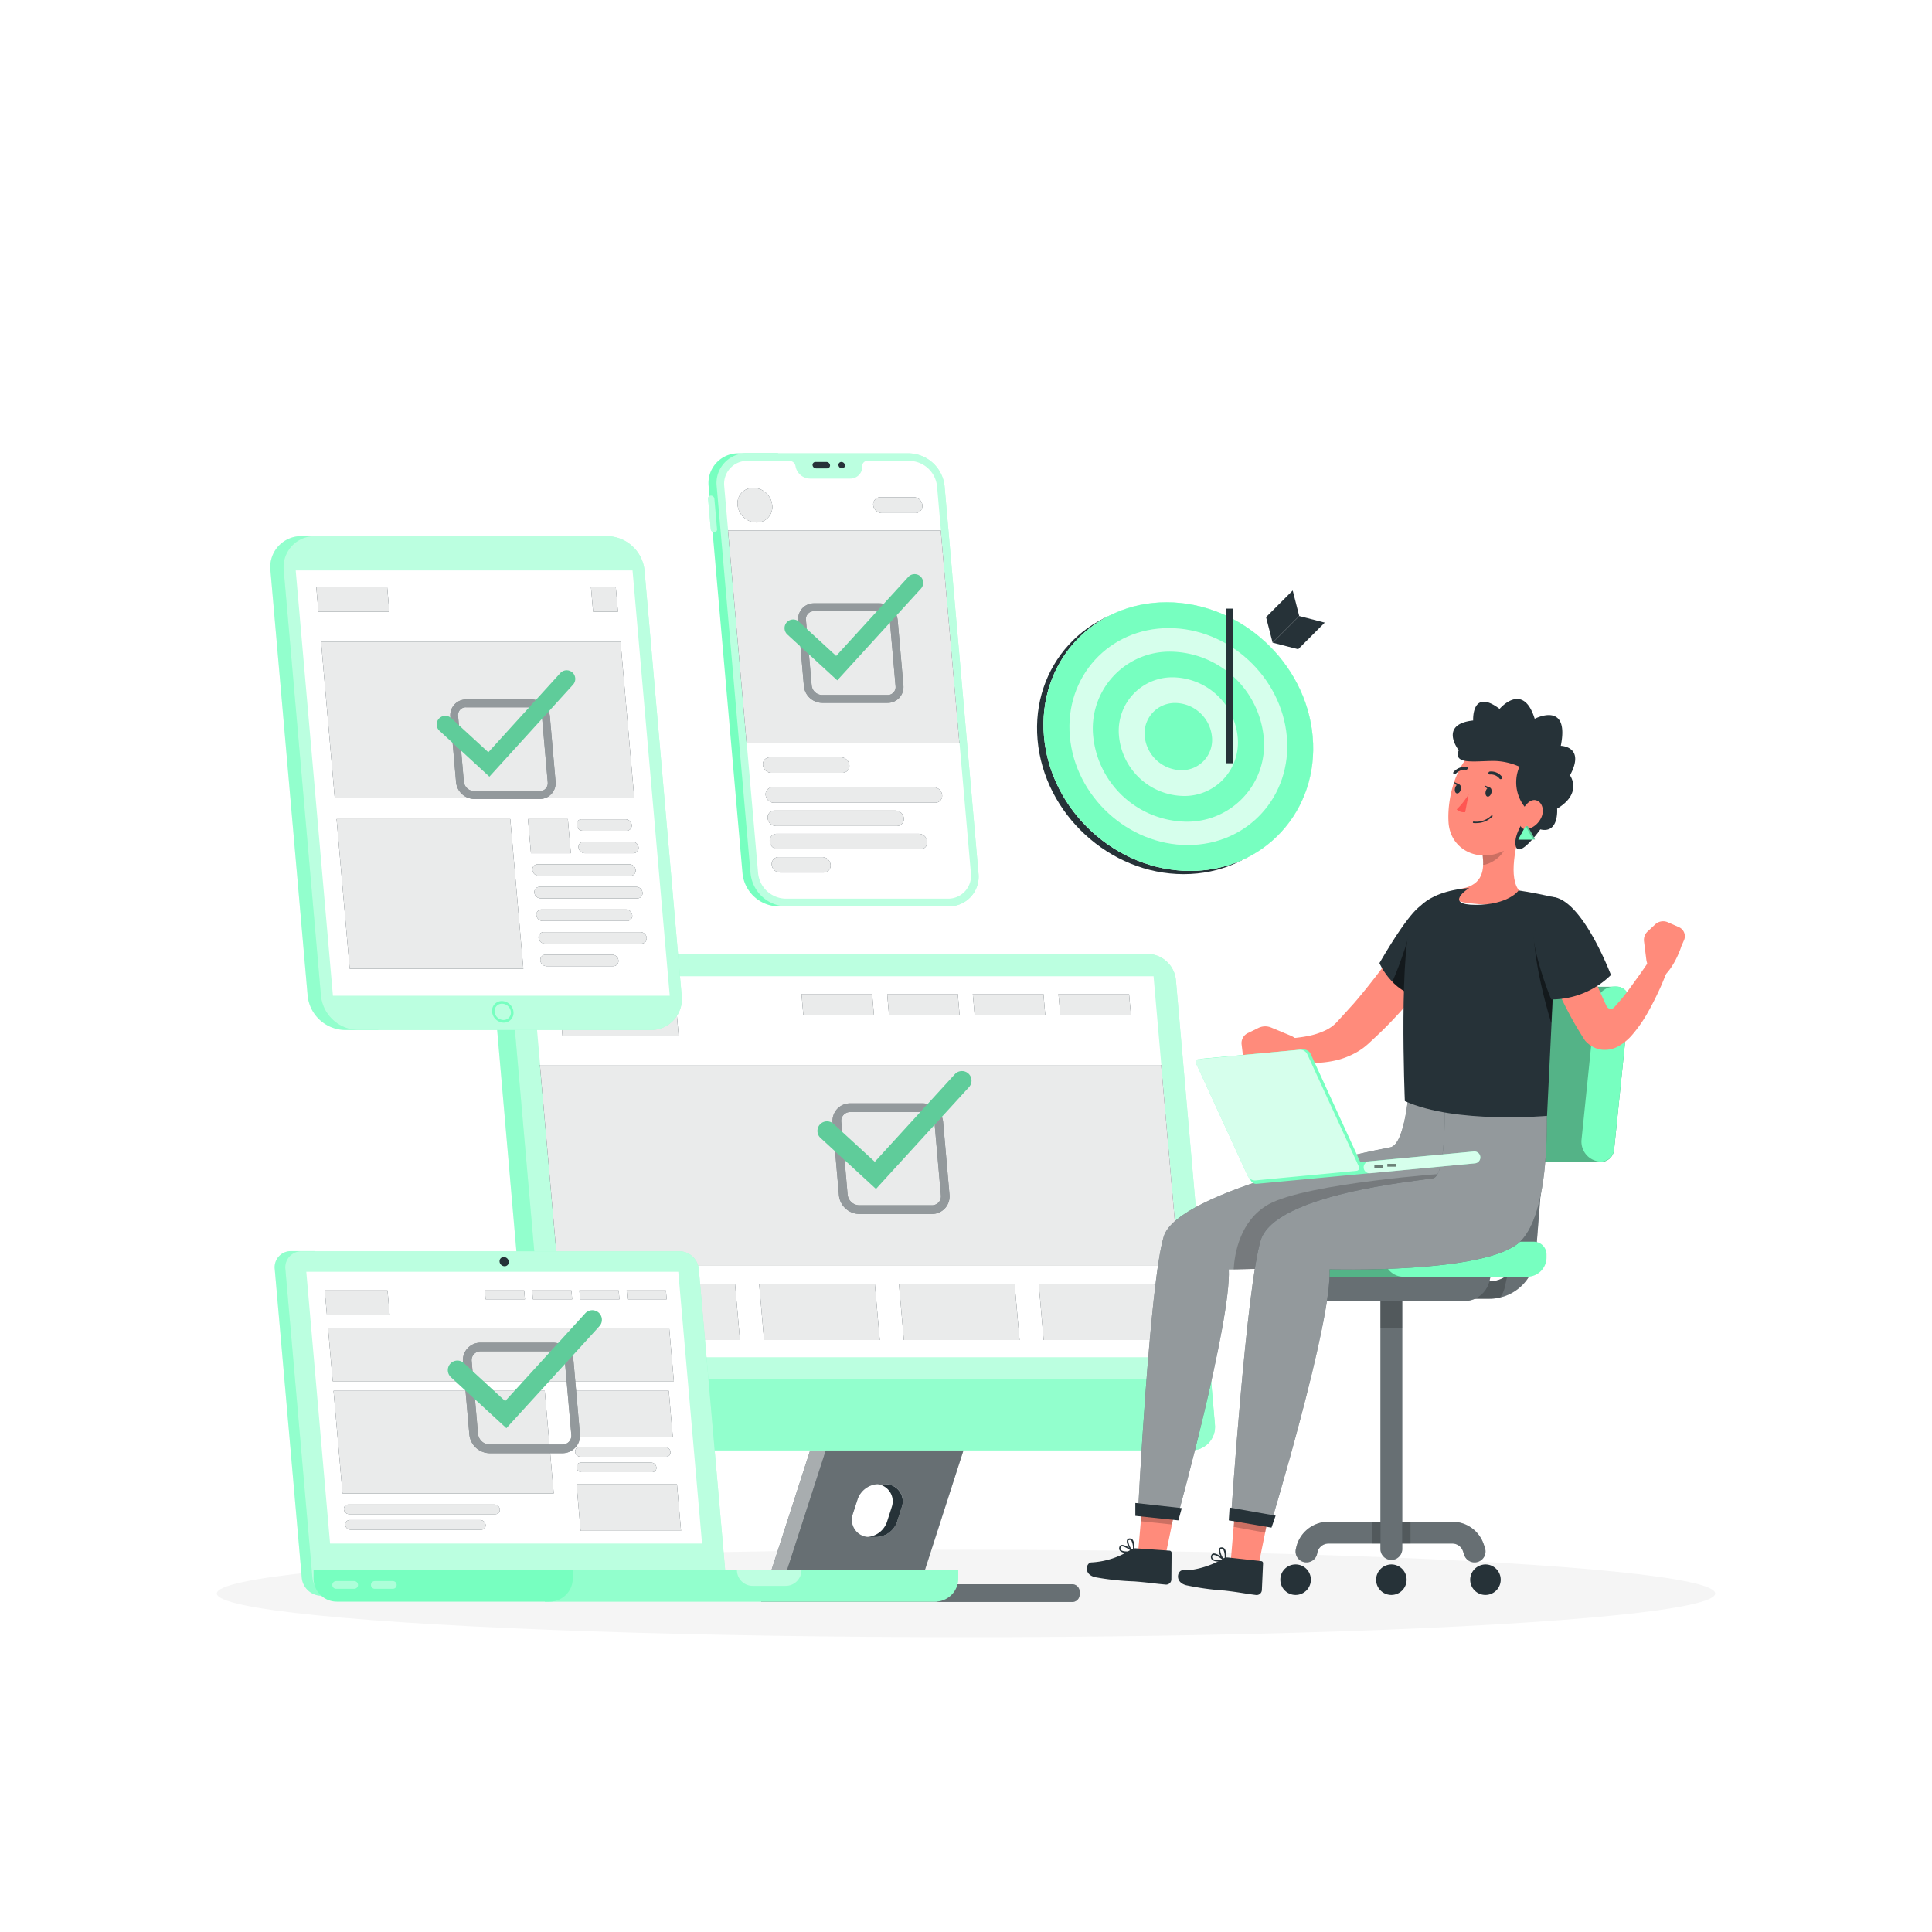 <svg class="animated" id="freepik_stories-multi-device-targeting" xmlns="http://www.w3.org/2000/svg" viewBox="0 0 500 500" version="1.1" xmlns:xlink="http://www.w3.org/1999/xlink" xmlns:svgjs="http://svgjs.com/svgjs"><style>svg#freepik_stories-multi-device-targeting:not(.animated) .animable {opacity: 0;}svg#freepik_stories-multi-device-targeting.animated #freepik--device-4--inject-34 {animation: 1s 1 forwards cubic-bezier(.36,-0.01,.5,1.38) slideUp;animation-delay: 0s;}svg#freepik_stories-multi-device-targeting.animated #freepik--device-3--inject-34 {animation: 1s 1 forwards cubic-bezier(.36,-0.01,.5,1.38) slideDown;animation-delay: 0s;}svg#freepik_stories-multi-device-targeting.animated #freepik--device-2--inject-34 {animation: 1s 1 forwards cubic-bezier(.36,-0.01,.5,1.38) slideLeft;animation-delay: 0s;}svg#freepik_stories-multi-device-targeting.animated #freepik--device-1--inject-34 {animation: 1s 1 forwards cubic-bezier(.36,-0.01,.5,1.38) slideUp;animation-delay: 0s;}svg#freepik_stories-multi-device-targeting.animated #freepik--Target--inject-34 {animation: 1s 1 forwards cubic-bezier(.36,-0.01,.5,1.38) slideDown;animation-delay: 0s;}            @keyframes slideUp {                0% {                    opacity: 0;                    transform: translateY(30px);                }                100% {                    opacity: 1;                    transform: inherit;                }            }                    @keyframes slideDown {                0% {                    opacity: 0;                    transform: translateY(-30px);                }                100% {                    opacity: 1;                    transform: translateY(0);                }            }                    @keyframes slideLeft {                0% {                    opacity: 0;                    transform: translateX(-30px);                }                100% {                    opacity: 1;                    transform: translateX(0);                }            }        .animator-hidden { display: none; }</style><g id="freepik--background-complete--inject-34" class="animable animator-hidden" style="transform-origin: 250px 228.23px;"><rect x="416.78" y="398.49" width="33.12" height="0.25" style="fill: rgb(235, 235, 235); transform-origin: 433.34px 398.615px;" id="elk00b8mcr5ve" class="animable"></rect><rect x="322.53" y="401.21" width="8.69" height="0.25" style="fill: rgb(235, 235, 235); transform-origin: 326.875px 401.335px;" id="el15v0od31q3u" class="animable"></rect><rect x="396.59" y="389.21" width="19.19" height="0.25" style="fill: rgb(235, 235, 235); transform-origin: 406.185px 389.335px;" id="elevcvqglyjcj" class="animable"></rect><rect x="52.46" y="390.89" width="43.19" height="0.25" style="fill: rgb(235, 235, 235); transform-origin: 74.055px 391.015px;" id="elw1j1g43b3p" class="animable"></rect><rect x="104.56" y="390.89" width="6.33" height="0.25" style="fill: rgb(235, 235, 235); transform-origin: 107.725px 391.015px;" id="elbbhwtk6kzil" class="animable"></rect><rect x="131.47" y="395.11" width="93.68" height="0.25" style="fill: rgb(235, 235, 235); transform-origin: 178.31px 395.235px;" id="el58rvgd6ryt7" class="animable"></rect><path d="M238.4,337.8H45.3a5.71,5.71,0,0,1-5.71-5.71V60.66A5.71,5.71,0,0,1,45.3,55H238.4a5.71,5.71,0,0,1,5.71,5.71V332.09A5.71,5.71,0,0,1,238.4,337.8ZM45.3,55.2a5.47,5.47,0,0,0-5.46,5.46V332.09a5.47,5.47,0,0,0,5.46,5.46H238.4a5.47,5.47,0,0,0,5.46-5.46V60.66a5.47,5.47,0,0,0-5.46-5.46Z" style="fill: rgb(235, 235, 235); transform-origin: 141.85px 196.4px;" id="elp6h8dp4mwfa" class="animable"></path><path d="M454.7,337.8H261.6a5.71,5.71,0,0,1-5.71-5.71V60.66A5.71,5.71,0,0,1,261.6,55H454.7a5.71,5.71,0,0,1,5.71,5.71V332.09A5.71,5.71,0,0,1,454.7,337.8ZM261.6,55.2a5.47,5.47,0,0,0-5.46,5.46V332.09a5.47,5.47,0,0,0,5.46,5.46H454.7a5.47,5.47,0,0,0,5.46-5.46V60.66a5.47,5.47,0,0,0-5.46-5.46Z" style="fill: rgb(235, 235, 235); transform-origin: 358.15px 196.4px;" id="elx40wpqksbc" class="animable"></path><rect y="382.4" width="500" height="0.25" style="fill: rgb(235, 235, 235); transform-origin: 250px 382.525px;" id="elykjxc203kgh" class="animable"></rect><path d="M135.3,179.58A41.59,41.59,0,1,1,176.89,138,41.64,41.64,0,0,1,135.3,179.58Zm0-75.17A33.59,33.59,0,1,0,168.89,138,33.63,33.63,0,0,0,135.3,104.41Z" style="fill: rgb(235, 235, 235); transform-origin: 135.3px 137.99px;" id="el4cyu8u7vc8p" class="animable"></path><path d="M135.3,164.34A26.35,26.35,0,1,1,161.65,138,26.38,26.38,0,0,1,135.3,164.34Zm0-44.69A18.35,18.35,0,1,0,153.65,138,18.36,18.36,0,0,0,135.3,119.65Z" style="fill: rgb(235, 235, 235); transform-origin: 135.3px 137.99px;" id="eli97uyhyur0n" class="animable"></path><circle cx="135.3" cy="137.99" r="10.4" style="fill: rgb(235, 235, 235); transform-origin: 135.3px 137.99px;" id="elp5edvs00n3" class="animable"></circle><path d="M397.26,355.75a41.58,41.58,0,1,1,41.59-41.58A41.63,41.63,0,0,1,397.26,355.75Zm0-75.16a33.58,33.58,0,1,0,33.59,33.58A33.62,33.62,0,0,0,397.26,280.59Z" style="fill: rgb(240, 240, 240); transform-origin: 397.27px 314.17px;" id="el9aiwo8ow35" class="animable"></path><path d="M397.26,340.51a26.34,26.34,0,1,1,26.35-26.34A26.37,26.37,0,0,1,397.26,340.51Zm0-44.68a18.34,18.34,0,1,0,18.35,18.34A18.36,18.36,0,0,0,397.26,295.83Z" style="fill: rgb(240, 240, 240); transform-origin: 397.27px 314.17px;" id="elsk41gu1378n" class="animable"></path><circle cx="397.27" cy="314.17" r="10.4" style="fill: rgb(240, 240, 240); transform-origin: 397.27px 314.17px;" id="elhd9dcluvulk" class="animable"></circle><path d="M129.71,326.51a28,28,0,0,0-.52-5.38l5.57-4.07a34.17,34.17,0,0,0-3-7.16L125,311a28.12,28.12,0,0,0-7.61-7.61l1.06-6.82a34.17,34.17,0,0,0-7.16-3l-4.07,5.57a28.09,28.09,0,0,0-10.76,0l-4.07-5.57a34.3,34.3,0,0,0-7.15,3l1.06,6.82A28.12,28.12,0,0,0,78.67,311l-6.82-1.06a33.64,33.64,0,0,0-3,7.16l5.57,4.07a27.57,27.57,0,0,0,0,10.76L68.89,336a33.86,33.86,0,0,0,3,7.16l6.82-1.06a28.12,28.12,0,0,0,7.61,7.61l-1.06,6.81a33.8,33.8,0,0,0,7.15,3l4.07-5.57a28.09,28.09,0,0,0,10.76,0l4.07,5.57a33.67,33.67,0,0,0,7.16-3l-1.06-6.81a28.12,28.12,0,0,0,7.61-7.61l6.82,1.06a34.39,34.39,0,0,0,3-7.16l-5.57-4.07A28,28,0,0,0,129.71,326.51Zm-27.89,13.75a13.75,13.75,0,1,1,13.75-13.75A13.76,13.76,0,0,1,101.82,340.26Z" style="fill: rgb(235, 235, 235); transform-origin: 101.845px 326.545px;" id="elj9jq80v6ok" class="animable"></path><path d="M427.33,109.19a28,28,0,0,0-.53-5.38l5.57-4.07a34.07,34.07,0,0,0-3-7.16l-6.82,1.07A28,28,0,0,0,415,86L416,79.22a34.34,34.34,0,0,0-7.15-3l-4.07,5.58a27.57,27.57,0,0,0-10.76,0L390,76.25a34.19,34.19,0,0,0-7.16,3L383.89,86a28,28,0,0,0-7.61,7.61l-6.82-1.07a34.61,34.61,0,0,0-3,7.16l5.57,4.07a28.09,28.09,0,0,0,0,10.76l-5.57,4.07a34.17,34.17,0,0,0,3,7.16l6.82-1.06a28.12,28.12,0,0,0,7.61,7.61l-1.06,6.82a34.17,34.17,0,0,0,7.16,3l4.07-5.57a28.09,28.09,0,0,0,10.76,0l4.07,5.57a34.3,34.3,0,0,0,7.15-3L415,132.35a28.12,28.12,0,0,0,7.61-7.61l6.82,1.06a33.64,33.64,0,0,0,3-7.16l-5.57-4.07A28,28,0,0,0,427.33,109.19Zm-27.89,13.75a13.75,13.75,0,1,1,13.75-13.75A13.74,13.74,0,0,1,399.44,122.94Z" style="fill: rgb(240, 240, 240); transform-origin: 399.445px 109.175px;" id="eln8ob9camog" class="animable"></path><path d="M378.84,154a14,14,0,0,0-.26-2.69l2.79-2a16.59,16.59,0,0,0-1.49-3.58l-3.4.53a14.06,14.06,0,0,0-3.81-3.8l.53-3.41a17.08,17.08,0,0,0-3.58-1.48l-2,2.78a14,14,0,0,0-5.38,0l-2-2.78a17.08,17.08,0,0,0-3.58,1.48l.53,3.41a14,14,0,0,0-3.8,3.8l-3.41-.53a17.08,17.08,0,0,0-1.48,3.58l2.78,2a14,14,0,0,0,0,5.38l-2.78,2a17.08,17.08,0,0,0,1.48,3.58l3.41-.53a14,14,0,0,0,3.8,3.8l-.53,3.41a17.11,17.11,0,0,0,3.58,1.49l2-2.79a14,14,0,0,0,5.38,0l2,2.79A17.11,17.11,0,0,0,373.2,169l-.53-3.41a14.06,14.06,0,0,0,3.81-3.8l3.4.53a16.59,16.59,0,0,0,1.49-3.58l-2.79-2A14,14,0,0,0,378.84,154Zm-13.94,6.87a6.88,6.88,0,1,1,6.87-6.87A6.88,6.88,0,0,1,364.9,160.86Z" style="fill: rgb(240, 240, 240); transform-origin: 364.935px 154.005px;" id="el4gb7rrao7de" class="animable"></path></g><g id="freepik--Shadow--inject-34" class="animable" style="transform-origin: 250px 412.39px;"><ellipse id="freepik--path--inject-34" cx="250" cy="412.39" rx="193.89" ry="11.32" style="fill: rgb(245, 245, 245); transform-origin: 250px 412.39px;" class="animable"></ellipse></g><g id="freepik--device-4--inject-34" class="animable" style="transform-origin: 218.261px 175.945px;"><path d="M191.18,117.32h10.18l10.25,117.25H201.44a9.5,9.5,0,0,1-9.28-8.54l-8.77-100.17A7.7,7.7,0,0,1,191.18,117.32Z" style="fill: rgb(119, 255, 192); transform-origin: 197.477px 175.944px;" id="elvpumchgk6ht" class="animable"></path><path d="M184.88,129.08a.91.91,0,0,0-.89-.82.74.74,0,0,0-.74.82l.69,7.86a.89.89,0,0,0,.88.81.73.73,0,0,0,.75-.81Z" style="fill: rgb(119, 255, 192); transform-origin: 184.41px 133.005px;" id="elcnhdq1emkpo" class="animable"></path><g id="eluxtbrtrvybj"><path d="M184.88,129.08a.91.91,0,0,0-.89-.82.74.74,0,0,0-.74.82l.69,7.86a.89.89,0,0,0,.88.81.73.73,0,0,0,.75-.81Z" style="fill: rgb(255, 255, 255); opacity: 0.5; transform-origin: 184.41px 133.005px;" class="animable"></path></g><path d="M203.52,234.57h41.92a7.7,7.7,0,0,0,7.79-8.54l-8.77-100.17a9.5,9.5,0,0,0-9.28-8.54H193.27a7.69,7.69,0,0,0-7.79,8.54L194.24,226A9.5,9.5,0,0,0,203.52,234.57Z" style="fill: rgb(119, 255, 192); transform-origin: 219.354px 175.945px;" id="el1s48fh1ng4g" class="animable"></path><g id="elqiirqh8lz8"><path d="M203.52,234.57h41.92a7.7,7.7,0,0,0,7.79-8.54l-8.77-100.17a9.5,9.5,0,0,0-9.28-8.54H193.27a7.69,7.69,0,0,0-7.79,8.54L194.24,226A9.5,9.5,0,0,0,203.52,234.57Z" style="fill: rgb(255, 255, 255); opacity: 0.5; transform-origin: 219.354px 175.945px;" class="animable"></path></g><path d="M193.44,119.28h10.89a1.59,1.59,0,0,1,1.52,1.24l.07.34a3.86,3.86,0,0,0,3.7,3H220a3.1,3.1,0,0,0,3.17-3l0-.34a1.27,1.27,0,0,1,1.3-1.24h10.89a7.32,7.32,0,0,1,7.15,6.58L251.27,226a5.93,5.93,0,0,1-6,6.58H203.35A7.32,7.32,0,0,1,196.2,226l-8.77-100.17A5.94,5.94,0,0,1,193.44,119.28Z" style="fill: rgb(255, 255, 255); transform-origin: 219.352px 175.93px;" id="elclqwu6849r4" class="animable"></path><path d="M217,120.39a.92.92,0,0,0,.9.83.75.75,0,0,0,.76-.83.92.92,0,0,0-.9-.83A.75.75,0,0,0,217,120.39Z" style="fill: rgb(38, 50, 56); transform-origin: 217.83px 120.39px;" id="el334imfznbcc" class="animable"></path><path d="M211.05,119.56h2.85a.93.93,0,0,1,.91.83.75.75,0,0,1-.76.83H211.2a.93.93,0,0,1-.91-.83A.75.75,0,0,1,211.05,119.56Z" style="fill: rgb(38, 50, 56); transform-origin: 212.55px 120.39px;" id="elnkfpd8c0yy8" class="animable"></path><polygon points="248.29 192.33 193.22 192.33 188.41 137.27 243.47 137.27 248.29 192.33" style="fill: rgb(38, 50, 56); transform-origin: 218.35px 164.8px;" id="elhdch8t30gfq" class="animable"></polygon><path d="M199.85,130.73a4,4,0,0,1-4.09,4.48,5,5,0,0,1-4.87-4.48,4,4,0,0,1,4.09-4.48A5,5,0,0,1,199.85,130.73Z" style="fill: rgb(38, 50, 56); transform-origin: 195.37px 130.73px;" id="elh4ykyi2q1h" class="animable"></path><path d="M236.83,132.79h-8.6a2.29,2.29,0,0,1-2.24-2.06h0a1.86,1.86,0,0,1,1.88-2.06h8.6a2.29,2.29,0,0,1,2.24,2.06h0A1.86,1.86,0,0,1,236.83,132.79Z" style="fill: rgb(38, 50, 56); transform-origin: 232.35px 130.73px;" id="el2vyldp3y8hu" class="animable"></path><path d="M218,200h-18.4a2.19,2.19,0,0,1-2.15-2h0a1.77,1.77,0,0,1,1.8-2h18.41a2.2,2.2,0,0,1,2.15,2h0A1.79,1.79,0,0,1,218,200Z" style="fill: rgb(38, 50, 56); transform-origin: 208.629px 198px;" id="elkq6iig67f69" class="animable"></path><path d="M242,207.75H200.3a2.21,2.21,0,0,1-2.15-2h0a1.79,1.79,0,0,1,1.81-2h41.7a2.21,2.21,0,0,1,2.16,2h0A1.79,1.79,0,0,1,242,207.75Z" style="fill: rgb(38, 50, 56); transform-origin: 220.985px 205.75px;" id="elupp3whjse0h" class="animable"></path><path d="M232.1,213.77H200.83a2.21,2.21,0,0,1-2.15-2h0a1.78,1.78,0,0,1,1.8-2h31.28a2.21,2.21,0,0,1,2.15,2h0A1.79,1.79,0,0,1,232.1,213.77Z" style="fill: rgb(38, 50, 56); transform-origin: 216.294px 211.77px;" id="elrjmhe6z3g8p" class="animable"></path><path d="M238.16,219.79h-36.8a2.19,2.19,0,0,1-2.15-2h0a1.78,1.78,0,0,1,1.8-2h36.81a2.21,2.21,0,0,1,2.15,2h0A1.79,1.79,0,0,1,238.16,219.79Z" style="fill: rgb(38, 50, 56); transform-origin: 219.589px 217.79px;" id="elstx1x872um" class="animable"></path><path d="M213.15,225.81H201.88a2.21,2.21,0,0,1-2.15-2h0a1.79,1.79,0,0,1,1.81-2H212.8a2.19,2.19,0,0,1,2.15,2h0A1.78,1.78,0,0,1,213.15,225.81Z" style="fill: rgb(38, 50, 56); transform-origin: 207.341px 223.81px;" id="elgwog6708t16" class="animable"></path><g id="eloex9d7z2oi"><polygon points="248.29 192.33 193.22 192.33 188.41 137.27 243.47 137.27 248.29 192.33" style="fill: rgb(255, 255, 255); opacity: 0.9; transform-origin: 218.35px 164.8px;" class="animable"></polygon></g><g id="elf90f1u5k8tf"><path d="M199.85,130.73a4,4,0,0,1-4.09,4.48,5,5,0,0,1-4.87-4.48,4,4,0,0,1,4.09-4.48A5,5,0,0,1,199.85,130.73Z" style="fill: rgb(255, 255, 255); opacity: 0.9; transform-origin: 195.37px 130.73px;" class="animable"></path></g><g id="elcwfz0ed0sw"><path d="M236.83,132.79h-8.6a2.29,2.29,0,0,1-2.24-2.06h0a1.86,1.86,0,0,1,1.88-2.06h8.6a2.29,2.29,0,0,1,2.24,2.06h0A1.86,1.86,0,0,1,236.83,132.79Z" style="fill: rgb(255, 255, 255); opacity: 0.9; transform-origin: 232.35px 130.73px;" class="animable"></path></g><g id="ell6251sq1n6"><path d="M218,200h-18.4a2.19,2.19,0,0,1-2.15-2h0a1.77,1.77,0,0,1,1.8-2h18.41a2.2,2.2,0,0,1,2.15,2h0A1.79,1.79,0,0,1,218,200Z" style="fill: rgb(255, 255, 255); opacity: 0.9; transform-origin: 208.629px 198px;" class="animable"></path></g><g id="elq2jfs4p1kg"><path d="M242,207.75H200.3a2.21,2.21,0,0,1-2.15-2h0a1.79,1.79,0,0,1,1.81-2h41.7a2.21,2.21,0,0,1,2.16,2h0A1.79,1.79,0,0,1,242,207.75Z" style="fill: rgb(255, 255, 255); opacity: 0.9; transform-origin: 220.985px 205.75px;" class="animable"></path></g><g id="elciognwgj8g9"><path d="M232.1,213.77H200.83a2.21,2.21,0,0,1-2.15-2h0a1.78,1.78,0,0,1,1.8-2h31.28a2.21,2.21,0,0,1,2.15,2h0A1.79,1.79,0,0,1,232.1,213.77Z" style="fill: rgb(255, 255, 255); opacity: 0.9; transform-origin: 216.294px 211.77px;" class="animable"></path></g><g id="el00k9zyccd06ym"><path d="M238.16,219.79h-36.8a2.19,2.19,0,0,1-2.15-2h0a1.78,1.78,0,0,1,1.8-2h36.81a2.21,2.21,0,0,1,2.15,2h0A1.79,1.79,0,0,1,238.16,219.79Z" style="fill: rgb(255, 255, 255); opacity: 0.9; transform-origin: 219.589px 217.79px;" class="animable"></path></g><g id="elpiwhrr1ulx"><path d="M213.15,225.81H201.88a2.21,2.21,0,0,1-2.15-2h0a1.79,1.79,0,0,1,1.81-2H212.8a2.19,2.19,0,0,1,2.15,2h0A1.78,1.78,0,0,1,213.15,225.81Z" style="fill: rgb(255, 255, 255); opacity: 0.9; transform-origin: 207.341px 223.81px;" class="animable"></path></g><path d="M229.68,181.9H212.76a4.82,4.82,0,0,1-4.71-4.33l-1.48-16.92a4.17,4.17,0,0,1,1.05-3.19,4.11,4.11,0,0,1,3.07-1.32h16.92a4.82,4.82,0,0,1,4.71,4.33l1.48,16.92a4.17,4.17,0,0,1-1.05,3.19A4.11,4.11,0,0,1,229.68,181.9Zm-19-23.73a2.05,2.05,0,0,0-2.1,2.3l1.48,16.92a2.76,2.76,0,0,0,2.69,2.48h16.92a2.05,2.05,0,0,0,2.1-2.3l-1.48-16.92a2.76,2.76,0,0,0-2.69-2.48Z" style="fill: rgb(38, 50, 56); transform-origin: 220.185px 169.02px;" id="elvj0xrlpe96j" class="animable"></path><g id="elzm81e6w1s6"><g style="opacity: 0.5; transform-origin: 220.185px 169.02px;" class="animable"><path d="M229.68,181.9H212.76a4.82,4.82,0,0,1-4.71-4.33l-1.48-16.92a4.17,4.17,0,0,1,1.05-3.19,4.11,4.11,0,0,1,3.07-1.32h16.92a4.82,4.82,0,0,1,4.71,4.33l1.48,16.92a4.17,4.17,0,0,1-1.05,3.19A4.11,4.11,0,0,1,229.68,181.9Zm-19-23.73a2.05,2.05,0,0,0-2.1,2.3l1.48,16.92a2.76,2.76,0,0,0,2.69,2.48h16.92a2.05,2.05,0,0,0,2.1-2.3l-1.48-16.92a2.76,2.76,0,0,0-2.69-2.48Z" style="fill: rgb(255, 255, 255); transform-origin: 220.185px 169.02px;" id="elesgilmy8aa6" class="animable"></path></g></g><path d="M216.68,176.07l-12.92-11.88a2.24,2.24,0,0,1-.13-3.15h0a2.24,2.24,0,0,1,3.15-.13l9.62,8.85,18.66-20.44a2.22,2.22,0,0,1,3.14-.15h0a2.24,2.24,0,0,1,.15,3.15Z" style="fill: rgb(119, 255, 192); transform-origin: 220.985px 162.33px;" id="el45gos6mmabr" class="animable"></path><g id="elxmhlxenzbn"><g style="opacity: 0.2; transform-origin: 220.985px 162.33px;" class="animable"><path d="M216.68,176.07l-12.92-11.88a2.24,2.24,0,0,1-.13-3.15h0a2.24,2.24,0,0,1,3.15-.13l9.62,8.85,18.66-20.44a2.22,2.22,0,0,1,3.14-.15h0a2.24,2.24,0,0,1,.15,3.15Z" id="el73f2awucay5" class="animable" style="transform-origin: 220.985px 162.33px;"></path></g></g></g><g id="freepik--device-3--inject-34" class="animable" style="transform-origin: 220.979px 330.729px;"><path d="M249.16,370a1.93,1.93,0,0,0-1.38,0h-34.3l-14.41,42.26h36.18L236,410h2.18l12.11-37.57A1.94,1.94,0,0,0,249.16,370Zm-15.73,19.92-1.24,3.86a5.82,5.82,0,0,1-5.54,4h-1.73a4.46,4.46,0,0,1-4.25-5.83l1.25-3.86a5.81,5.81,0,0,1,5.53-4h1.74A4.46,4.46,0,0,1,233.43,389.94Z" style="fill: rgb(38, 50, 56); transform-origin: 224.731px 391.066px;" id="elnd4azg6ve6g" class="animable"></path><g id="elxd0i91m308"><path d="M249.16,370a1.93,1.93,0,0,0-1.38,0h-34.3l-14.41,42.26h36.18L236,410h2.18l12.11-37.57A1.94,1.94,0,0,0,249.16,370Zm-15.73,19.92-1.24,3.86a5.82,5.82,0,0,1-5.54,4h-1.73a4.46,4.46,0,0,1-4.25-5.83l1.25-3.86a5.81,5.81,0,0,1,5.53-4h1.74A4.46,4.46,0,0,1,233.43,389.94Z" style="fill: rgb(255, 255, 255); opacity: 0.3; transform-origin: 224.731px 391.066px;" class="animable"></path></g><path d="M277.49,410H241.81a1.93,1.93,0,0,1,1.93,1.93v.73a1.92,1.92,0,0,1-1.93,1.93h35.68a1.92,1.92,0,0,0,1.92-1.93v-.73A1.93,1.93,0,0,0,277.49,410Z" style="fill: rgb(38, 50, 56); transform-origin: 260.61px 412.295px;" id="elglp7x8xpuf8" class="animable"></path><g id="el8o59sx8mtk"><path d="M277.49,410H241.81a1.93,1.93,0,0,1,1.93,1.93v.73a1.92,1.92,0,0,1-1.93,1.93h35.68a1.92,1.92,0,0,0,1.92-1.93v-.73A1.93,1.93,0,0,0,277.49,410Z" style="fill: rgb(255, 255, 255); opacity: 0.3; transform-origin: 260.61px 412.295px;" class="animable"></path></g><path d="M241.81,414.57H197l14-43.34a1.93,1.93,0,0,1,2.53-1.21h0a1.93,1.93,0,0,1,1.14,2.39L202.5,410h39.31a1.93,1.93,0,0,1,1.93,1.93v.73A1.92,1.92,0,0,1,241.81,414.57Z" style="fill: rgb(38, 50, 56); transform-origin: 220.37px 392.231px;" id="el1tt1nb0t8sl" class="animable"></path><g id="ellrtt2sltv5"><g style="opacity: 0.6; transform-origin: 220.37px 392.231px;" class="animable"><path d="M241.81,414.57H197l14-43.34a1.93,1.93,0,0,1,2.53-1.21h0a1.93,1.93,0,0,1,1.14,2.39L202.5,410h39.31a1.93,1.93,0,0,1,1.93,1.93v.73A1.92,1.92,0,0,1,241.81,414.57Z" style="fill: rgb(255, 255, 255); transform-origin: 220.37px 392.231px;" id="el1wx3nvjou2z" class="animable"></path></g></g><path d="M229.19,384.11h-1.74c-.13,0-.25,0-.38,0a4.46,4.46,0,0,1,3.75,5.8l-1.24,3.86a5.8,5.8,0,0,1-5.16,4,4.07,4.07,0,0,0,.5,0h1.73a5.82,5.82,0,0,0,5.54-4l1.24-3.86A4.46,4.46,0,0,0,229.19,384.11Z" style="fill: rgb(38, 50, 56); transform-origin: 229.028px 390.944px;" id="elo348qk0m5sb" class="animable"></path><path d="M151.41,246.92H133.68a6.06,6.06,0,0,0-6.14,6.73l10,115a7.5,7.5,0,0,0,7.33,6.73h17.72Z" style="fill: rgb(119, 255, 192); transform-origin: 145.046px 311.149px;" id="el7088t3kjyyi" class="animable"></path><g id="el5s6e8mbaps9"><path d="M151.41,246.92H133.68a6.06,6.06,0,0,0-6.14,6.73l10,115a7.5,7.5,0,0,0,7.33,6.73h17.72Z" style="fill: rgb(255, 255, 255); opacity: 0.2; transform-origin: 145.046px 311.149px;" class="animable"></path></g><path d="M308.27,375.33H149.5a7.48,7.48,0,0,1-7.32-6.73l-10.06-115a6.07,6.07,0,0,1,6.15-6.73H297a7.48,7.48,0,0,1,7.32,6.73l10.06,115A6.07,6.07,0,0,1,308.27,375.33Z" style="fill: rgb(119, 255, 192); transform-origin: 223.25px 311.1px;" id="el5gx4aijin9x" class="animable"></path><g id="elcx3pipyuzap"><path d="M308.27,375.33H149.5a7.48,7.48,0,0,1-7.32-6.73l-10.06-115a6.07,6.07,0,0,1,6.15-6.73H297a7.48,7.48,0,0,1,7.32,6.73l10.06,115A6.07,6.07,0,0,1,308.27,375.33Z" style="fill: rgb(255, 255, 255); opacity: 0.5; transform-origin: 223.25px 311.1px;" class="animable"></path></g><path d="M141.16,357l1,11.61a7.48,7.48,0,0,0,7.32,6.73H308.27a6.07,6.07,0,0,0,6.15-6.73l-1-11.61Z" style="fill: rgb(119, 255, 192); transform-origin: 227.808px 366.171px;" id="el4lwjzaovzcn" class="animable"></path><g id="elutgs2a0oc8"><path d="M141.16,357l1,11.61a7.48,7.48,0,0,0,7.32,6.73H308.27a6.07,6.07,0,0,0,6.15-6.73l-1-11.61Z" style="fill: rgb(255, 255, 255); opacity: 0.2; transform-origin: 227.808px 366.171px;" class="animable"></path></g><polygon points="137.77 252.65 146.4 351.25 307.17 351.25 298.54 252.65 137.77 252.65" style="fill: rgb(255, 255, 255); transform-origin: 222.47px 301.95px;" id="elithwtdinphr" class="animable"></polygon><polygon points="175.64 268.06 145.57 268.06 144.63 257.24 174.69 257.24 175.64 268.06" style="fill: rgb(38, 50, 56); transform-origin: 160.135px 262.65px;" id="elsbvc3b5qilc" class="animable"></polygon><polygon points="226.17 262.65 207.9 262.65 207.43 257.24 225.7 257.24 226.17 262.65" style="fill: rgb(38, 50, 56); transform-origin: 216.8px 259.945px;" id="el3dgktagwri6" class="animable"></polygon><polygon points="191.5 346.8 161.56 346.8 160.29 332.31 190.23 332.31 191.5 346.8" style="fill: rgb(38, 50, 56); transform-origin: 175.895px 339.555px;" id="elzcxpptdqeod" class="animable"></polygon><polygon points="227.68 346.8 197.74 346.8 196.47 332.31 226.41 332.31 227.68 346.8" style="fill: rgb(38, 50, 56); transform-origin: 212.075px 339.555px;" id="elb2ni1rb7qon" class="animable"></polygon><polygon points="263.86 346.8 233.92 346.8 232.65 332.31 262.59 332.31 263.86 346.8" style="fill: rgb(38, 50, 56); transform-origin: 248.255px 339.555px;" id="el41my0ik91p1" class="animable"></polygon><polygon points="300.04 346.8 270.1 346.8 268.83 332.31 298.77 332.31 300.04 346.8" style="fill: rgb(38, 50, 56); transform-origin: 284.435px 339.555px;" id="elu3npbfu2bci" class="animable"></polygon><polygon points="248.34 262.65 230.07 262.65 229.6 257.24 247.87 257.24 248.34 262.65" style="fill: rgb(38, 50, 56); transform-origin: 238.97px 259.945px;" id="el3zo1656yegi" class="animable"></polygon><polygon points="270.51 262.65 252.24 262.65 251.76 257.24 270.04 257.24 270.51 262.65" style="fill: rgb(38, 50, 56); transform-origin: 261.135px 259.945px;" id="eligp2nv3hsb" class="animable"></polygon><polygon points="292.68 262.65 274.41 262.65 273.93 257.24 292.2 257.24 292.68 262.65" style="fill: rgb(38, 50, 56); transform-origin: 283.305px 259.945px;" id="elu19uzjcom9d" class="animable"></polygon><polygon points="305.04 327.43 144.27 327.43 139.73 275.61 300.51 275.61 305.04 327.43" style="fill: rgb(38, 50, 56); transform-origin: 222.385px 301.52px;" id="eloecchu4kicm" class="animable"></polygon><g id="elfozgvfrthrs"><g style="opacity: 0.9; transform-origin: 222.385px 302.02px;" class="animable"><polygon points="175.64 268.06 145.57 268.06 144.63 257.24 174.69 257.24 175.64 268.06" style="fill: rgb(255, 255, 255); transform-origin: 160.135px 262.65px;" id="elpbb1z5bnay" class="animable"></polygon><polygon points="226.17 262.65 207.9 262.65 207.43 257.24 225.7 257.24 226.17 262.65" style="fill: rgb(255, 255, 255); transform-origin: 216.8px 259.945px;" id="elk5ios0ir6h" class="animable"></polygon><polygon points="191.5 346.8 161.56 346.8 160.29 332.31 190.23 332.31 191.5 346.8" style="fill: rgb(255, 255, 255); transform-origin: 175.895px 339.555px;" id="elqgjuvl8uo0r" class="animable"></polygon><polygon points="227.68 346.8 197.74 346.8 196.47 332.31 226.41 332.31 227.68 346.8" style="fill: rgb(255, 255, 255); transform-origin: 212.075px 339.555px;" id="elei3nfpgditt" class="animable"></polygon><polygon points="263.86 346.8 233.92 346.8 232.65 332.31 262.59 332.31 263.86 346.8" style="fill: rgb(255, 255, 255); transform-origin: 248.255px 339.555px;" id="eln7b8we7s66d" class="animable"></polygon><polygon points="300.04 346.8 270.1 346.8 268.83 332.31 298.77 332.31 300.04 346.8" style="fill: rgb(255, 255, 255); transform-origin: 284.435px 339.555px;" id="elw4hjwgnd4xc" class="animable"></polygon><polygon points="248.34 262.65 230.07 262.65 229.6 257.24 247.87 257.24 248.34 262.65" style="fill: rgb(255, 255, 255); transform-origin: 238.97px 259.945px;" id="el2tkfbvqbzru" class="animable"></polygon><polygon points="270.51 262.65 252.24 262.65 251.76 257.24 270.04 257.24 270.51 262.65" style="fill: rgb(255, 255, 255); transform-origin: 261.135px 259.945px;" id="elymk6xs7xboe" class="animable"></polygon><polygon points="292.68 262.65 274.41 262.65 273.93 257.24 292.2 257.24 292.68 262.65" style="fill: rgb(255, 255, 255); transform-origin: 283.305px 259.945px;" id="el94a5dwojhbj" class="animable"></polygon><polygon points="305.04 327.43 144.27 327.43 139.73 275.61 300.51 275.61 305.04 327.43" style="fill: rgb(255, 255, 255); transform-origin: 222.385px 301.52px;" id="elrhuqsf3a8up" class="animable"></polygon></g></g><path d="M241.15,314.17h-18.8a5.36,5.36,0,0,1-5.23-4.81l-1.65-18.8a4.61,4.61,0,0,1,1.17-3.54,4.56,4.56,0,0,1,3.41-1.47h18.8a5.36,5.36,0,0,1,5.23,4.81l1.65,18.8a4.61,4.61,0,0,1-1.17,3.54A4.56,4.56,0,0,1,241.15,314.17Zm-21.1-26.37a2.28,2.28,0,0,0-2.33,2.56l1.64,18.8a3.07,3.07,0,0,0,3,2.76h18.8a2.33,2.33,0,0,0,1.75-.74,2.36,2.36,0,0,0,.59-1.82l-1.65-18.8a3.07,3.07,0,0,0-3-2.76Z" style="fill: rgb(38, 50, 56); transform-origin: 230.6px 299.86px;" id="elwmxtbqf7whc" class="animable"></path><g id="elgrupji04j64"><g style="opacity: 0.5; transform-origin: 230.6px 299.86px;" class="animable"><path d="M241.15,314.17h-18.8a5.36,5.36,0,0,1-5.23-4.81l-1.65-18.8a4.61,4.61,0,0,1,1.17-3.54,4.56,4.56,0,0,1,3.41-1.47h18.8a5.36,5.36,0,0,1,5.23,4.81l1.65,18.8a4.61,4.61,0,0,1-1.17,3.54A4.56,4.56,0,0,1,241.15,314.17Zm-21.1-26.37a2.28,2.28,0,0,0-2.33,2.56l1.64,18.8a3.07,3.07,0,0,0,3,2.76h18.8a2.33,2.33,0,0,0,1.75-.74,2.36,2.36,0,0,0,.59-1.82l-1.65-18.8a3.07,3.07,0,0,0-3-2.76Z" style="fill: rgb(255, 255, 255); transform-origin: 230.6px 299.86px;" id="elp1lpqfqjvm8" class="animable"></path></g></g><path d="M226.7,307.69l-14.35-13.2a2.47,2.47,0,0,1-.14-3.49h0a2.47,2.47,0,0,1,3.49-.15l10.7,9.83L247.12,278a2.48,2.48,0,0,1,3.5-.16h0a2.48,2.48,0,0,1,.16,3.5Z" style="fill: rgb(119, 255, 192); transform-origin: 231.491px 292.442px;" id="eldqlfoy70o8f" class="animable"></path><g id="elc477wsp926i"><g style="opacity: 0.2; transform-origin: 231.491px 292.442px;" class="animable"><path d="M226.7,307.69l-14.35-13.2a2.47,2.47,0,0,1-.14-3.49h0a2.47,2.47,0,0,1,3.49-.15l10.7,9.83L247.12,278a2.48,2.48,0,0,1,3.5-.16h0a2.48,2.48,0,0,1,.16,3.5Z" id="el6l27jenx9ri" class="animable" style="transform-origin: 231.491px 292.442px;"></path></g></g></g><g id="freepik--device-2--inject-34" class="animable" style="transform-origin: 123.205px 202.655px;"><path d="M86.72,138.75H78.09a8,8,0,0,0-8.1,8.87l9.63,110.07a9.88,9.88,0,0,0,9.65,8.87H97.9Z" style="fill: rgb(119, 255, 192); transform-origin: 83.921px 202.654px;" id="el5axik8j5yj4" class="animable"></path><g id="elfp7bgab1oyf"><path d="M86.72,138.75H78.09a8,8,0,0,0-8.1,8.87l9.63,110.07a9.88,9.88,0,0,0,9.65,8.87H97.9Z" style="fill: rgb(255, 255, 255); opacity: 0.2; transform-origin: 83.921px 202.654px;" class="animable"></path></g><path d="M92.71,266.56h75.62a8,8,0,0,0,8.09-8.87L166.8,147.62a9.88,9.88,0,0,0-9.65-8.87H81.53a8,8,0,0,0-8.1,8.87l9.63,110.07A9.88,9.88,0,0,0,92.71,266.56Z" style="fill: rgb(119, 255, 192); transform-origin: 124.925px 202.655px;" id="elkagsbatmx5b" class="animable"></path><g id="elpub1b88mco8"><path d="M92.71,266.56h75.62a8,8,0,0,0,8.09-8.87L166.8,147.62a9.88,9.88,0,0,0-9.65-8.87H81.53a8,8,0,0,0-8.1,8.87l9.63,110.07A9.88,9.88,0,0,0,92.71,266.56Z" style="fill: rgb(255, 255, 255); opacity: 0.5; transform-origin: 124.925px 202.655px;" class="animable"></path></g><polygon points="173.33 257.69 163.7 147.62 76.53 147.62 86.16 257.69 173.33 257.69" style="fill: rgb(255, 255, 255); transform-origin: 124.93px 202.655px;" id="elwk5oq5nkgvs" class="animable"></polygon><path d="M130.35,264.66a3.11,3.11,0,0,1-3-2.8,2.51,2.51,0,0,1,2.54-2.79,3.1,3.1,0,0,1,3,2.79A2.53,2.53,0,0,1,130.35,264.66Zm-.42-4.9a1.9,1.9,0,0,0-1.93,2.1,2.36,2.36,0,0,0,2.29,2.11,1.9,1.9,0,0,0,1.92-2.11A2.33,2.33,0,0,0,129.93,259.76Z" style="fill: rgb(119, 255, 192); transform-origin: 130.119px 261.865px;" id="elvnebtudgm7" class="animable"></path><polygon points="159.92 158.32 153.5 158.32 152.94 151.9 159.36 151.9 159.92 158.32" style="fill: rgb(38, 50, 56); transform-origin: 156.43px 155.11px;" id="el8igu1r4gh3a" class="animable"></polygon><polygon points="100.76 158.32 82.41 158.32 81.85 151.9 100.2 151.9 100.76 158.32" style="fill: rgb(38, 50, 56); transform-origin: 91.305px 155.11px;" id="el1h6gkiev7co" class="animable"></polygon><polygon points="164.14 206.48 86.63 206.48 83.1 166.12 160.6 166.12 164.14 206.48" style="fill: rgb(38, 50, 56); transform-origin: 123.62px 186.3px;" id="eloi6q8iodfu" class="animable"></polygon><polygon points="135.44 250.71 90.5 250.71 87.11 211.98 132.06 211.98 135.44 250.71" style="fill: rgb(38, 50, 56); transform-origin: 111.275px 231.345px;" id="eleezvs859eab" class="animable"></polygon><polygon points="147.73 220.81 137.41 220.81 136.64 211.98 146.96 211.98 147.73 220.81" style="fill: rgb(38, 50, 56); transform-origin: 142.185px 216.395px;" id="elb4m3w869rxv" class="animable"></polygon><path d="M162.13,215h-11.3a1.66,1.66,0,0,1-1.62-1.49h0a1.35,1.35,0,0,1,1.36-1.49h11.3a1.67,1.67,0,0,1,1.62,1.49h0A1.35,1.35,0,0,1,162.13,215Z" style="fill: rgb(38, 50, 56); transform-origin: 156.35px 213.51px;" id="elpbmworjrior" class="animable"></path><path d="M163.9,220.81H151.34a1.67,1.67,0,0,1-1.62-1.49h0a1.35,1.35,0,0,1,1.36-1.49h12.56a1.66,1.66,0,0,1,1.62,1.49h0A1.35,1.35,0,0,1,163.9,220.81Z" style="fill: rgb(38, 50, 56); transform-origin: 157.49px 219.32px;" id="elue7z2ycxy6j" class="animable"></path><path d="M163.15,226.66H139.42a1.67,1.67,0,0,1-1.63-1.49h0a1.34,1.34,0,0,1,1.36-1.49h23.74a1.65,1.65,0,0,1,1.62,1.49h0A1.35,1.35,0,0,1,163.15,226.66Z" style="fill: rgb(38, 50, 56); transform-origin: 151.149px 225.17px;" id="elb39mnbnkvpk" class="animable"></path><path d="M164.92,232.5h-25a1.65,1.65,0,0,1-1.62-1.49h0a1.34,1.34,0,0,1,1.36-1.49h25a1.65,1.65,0,0,1,1.62,1.49h0A1.34,1.34,0,0,1,164.92,232.5Z" style="fill: rgb(38, 50, 56); transform-origin: 152.29px 231.01px;" id="el0wwi0a5vzvjs" class="animable"></path><path d="M162.22,238.35H140.44a1.66,1.66,0,0,1-1.62-1.49h0a1.34,1.34,0,0,1,1.36-1.49H162a1.65,1.65,0,0,1,1.62,1.49h0A1.34,1.34,0,0,1,162.22,238.35Z" style="fill: rgb(38, 50, 56); transform-origin: 151.22px 236.861px;" id="elz8o46uaz01" class="animable"></path><path d="M166,244.2H141a1.66,1.66,0,0,1-1.62-1.49h0a1.35,1.35,0,0,1,1.36-1.49h25a1.67,1.67,0,0,1,1.62,1.49h0A1.35,1.35,0,0,1,166,244.2Z" style="fill: rgb(38, 50, 56); transform-origin: 153.37px 242.71px;" id="elhufs66xuwhk" class="animable"></path><path d="M158.69,250.05H141.46a1.66,1.66,0,0,1-1.62-1.49h0a1.34,1.34,0,0,1,1.36-1.49h17.23a1.65,1.65,0,0,1,1.62,1.49h0A1.35,1.35,0,0,1,158.69,250.05Z" style="fill: rgb(38, 50, 56); transform-origin: 149.944px 248.56px;" id="el7bhp39wregg" class="animable"></path><g id="el7grajulx26c"><polygon points="159.92 158.32 153.5 158.32 152.94 151.9 159.36 151.9 159.92 158.32" style="fill: rgb(255, 255, 255); opacity: 0.9; transform-origin: 156.43px 155.11px;" class="animable"></polygon></g><g id="eli0elak3umc"><polygon points="100.76 158.32 82.41 158.32 81.85 151.9 100.2 151.9 100.76 158.32" style="fill: rgb(255, 255, 255); opacity: 0.9; transform-origin: 91.305px 155.11px;" class="animable"></polygon></g><g id="elid9n1cdo8u"><polygon points="164.14 206.48 86.63 206.48 83.1 166.12 160.6 166.12 164.14 206.48" style="fill: rgb(255, 255, 255); opacity: 0.9; transform-origin: 123.62px 186.3px;" class="animable"></polygon></g><g id="elazio7874bzw"><polygon points="135.44 250.71 90.5 250.71 87.11 211.98 132.06 211.98 135.44 250.71" style="fill: rgb(255, 255, 255); opacity: 0.9; transform-origin: 111.275px 231.345px;" class="animable"></polygon></g><g id="elu1n4vy20rph"><polygon points="147.73 220.81 137.41 220.81 136.64 211.98 146.96 211.98 147.73 220.81" style="fill: rgb(255, 255, 255); opacity: 0.9; transform-origin: 142.185px 216.395px;" class="animable"></polygon></g><g id="el2e90s6zas0f"><path d="M162.13,215h-11.3a1.66,1.66,0,0,1-1.62-1.49h0a1.35,1.35,0,0,1,1.36-1.49h11.3a1.67,1.67,0,0,1,1.62,1.49h0A1.35,1.35,0,0,1,162.13,215Z" style="fill: rgb(255, 255, 255); opacity: 0.9; transform-origin: 156.35px 213.51px;" class="animable"></path></g><g id="elcnsbrdnpzpp"><path d="M163.9,220.81H151.34a1.67,1.67,0,0,1-1.62-1.49h0a1.35,1.35,0,0,1,1.36-1.49h12.56a1.66,1.66,0,0,1,1.62,1.49h0A1.35,1.35,0,0,1,163.9,220.81Z" style="fill: rgb(255, 255, 255); opacity: 0.9; transform-origin: 157.49px 219.32px;" class="animable"></path></g><g id="elnc8tsow4ex"><path d="M163.15,226.66H139.42a1.67,1.67,0,0,1-1.63-1.49h0a1.34,1.34,0,0,1,1.36-1.49h23.74a1.65,1.65,0,0,1,1.62,1.49h0A1.35,1.35,0,0,1,163.15,226.66Z" style="fill: rgb(255, 255, 255); opacity: 0.9; transform-origin: 151.149px 225.17px;" class="animable"></path></g><g id="eln4bz4644kt8"><path d="M164.92,232.5h-25a1.65,1.65,0,0,1-1.62-1.49h0a1.34,1.34,0,0,1,1.36-1.49h25a1.65,1.65,0,0,1,1.62,1.49h0A1.34,1.34,0,0,1,164.92,232.5Z" style="fill: rgb(255, 255, 255); opacity: 0.9; transform-origin: 152.29px 231.01px;" class="animable"></path></g><g id="el9r4qpnzpf8a"><path d="M162.22,238.35H140.44a1.66,1.66,0,0,1-1.62-1.49h0a1.34,1.34,0,0,1,1.36-1.49H162a1.65,1.65,0,0,1,1.62,1.49h0A1.34,1.34,0,0,1,162.22,238.35Z" style="fill: rgb(255, 255, 255); opacity: 0.9; transform-origin: 151.22px 236.861px;" class="animable"></path></g><g id="elrg1tad5q3q"><path d="M166,244.2H141a1.66,1.66,0,0,1-1.62-1.49h0a1.35,1.35,0,0,1,1.36-1.49h25a1.67,1.67,0,0,1,1.62,1.49h0A1.35,1.35,0,0,1,166,244.2Z" style="fill: rgb(255, 255, 255); opacity: 0.9; transform-origin: 153.37px 242.71px;" class="animable"></path></g><g id="el2y1qxfiyhd"><path d="M158.69,250.05H141.46a1.66,1.66,0,0,1-1.62-1.49h0a1.34,1.34,0,0,1,1.36-1.49h17.23a1.65,1.65,0,0,1,1.62,1.49h0A1.35,1.35,0,0,1,158.69,250.05Z" style="fill: rgb(255, 255, 255); opacity: 0.9; transform-origin: 149.944px 248.56px;" class="animable"></path></g><path d="M139.66,206.78H122.74a4.82,4.82,0,0,1-4.71-4.33l-1.48-16.92a4.08,4.08,0,0,1,4.12-4.51h16.91a4.83,4.83,0,0,1,4.72,4.33l1.48,16.92a4.14,4.14,0,0,1-1.06,3.19A4.09,4.09,0,0,1,139.66,206.78Zm-19-23.73a2,2,0,0,0-2.1,2.3l1.48,16.92a2.76,2.76,0,0,0,2.69,2.48h16.92a2.08,2.08,0,0,0,1.57-.66,2.13,2.13,0,0,0,.53-1.64l-1.48-16.92a2.76,2.76,0,0,0-2.7-2.48Z" style="fill: rgb(38, 50, 56); transform-origin: 130.163px 193.9px;" id="elzw6ogfajxt" class="animable"></path><g id="elug9ivpwvtsl"><g style="opacity: 0.5; transform-origin: 130.163px 193.9px;" class="animable"><path d="M139.66,206.78H122.74a4.82,4.82,0,0,1-4.71-4.33l-1.48-16.92a4.08,4.08,0,0,1,4.12-4.51h16.91a4.83,4.83,0,0,1,4.72,4.33l1.48,16.92a4.14,4.14,0,0,1-1.06,3.19A4.09,4.09,0,0,1,139.66,206.78Zm-19-23.73a2,2,0,0,0-2.1,2.3l1.48,16.92a2.76,2.76,0,0,0,2.69,2.48h16.92a2.08,2.08,0,0,0,1.57-.66,2.13,2.13,0,0,0,.53-1.64l-1.48-16.92a2.76,2.76,0,0,0-2.7-2.48Z" style="fill: rgb(255, 255, 255); transform-origin: 130.163px 193.9px;" id="ele879yabw8qw" class="animable"></path></g></g><path d="M126.65,201l-12.91-11.88a2.22,2.22,0,0,1-.13-3.15h0a2.23,2.23,0,0,1,3.14-.13l9.63,8.85L145,174.2a2.23,2.23,0,0,1,3.15-.15h0a2.23,2.23,0,0,1,.14,3.15Z" style="fill: rgb(119, 255, 192); transform-origin: 130.946px 187.235px;" id="elijyc7rq86y" class="animable"></path><g id="el653fji73swx"><g style="opacity: 0.2; transform-origin: 130.946px 187.235px;" class="animable"><path d="M126.65,201l-12.91-11.88a2.22,2.22,0,0,1-.13-3.15h0a2.23,2.23,0,0,1,3.14-.13l9.63,8.85L145,174.2a2.23,2.23,0,0,1,3.15-.15h0a2.23,2.23,0,0,1,.14,3.15Z" id="el159m1obd1tp" class="animable" style="transform-origin: 130.946px 187.235px;"></path></g></g></g><g id="freepik--device-1--inject-34" class="animable" style="transform-origin: 159.538px 369.145px;"><path d="M81.59,323.79H75.32a4.17,4.17,0,0,0-4.22,4.62l7,79.94a5.14,5.14,0,0,0,5,4.62H89.4Z" style="fill: rgb(119, 255, 192); transform-origin: 80.238px 368.38px;" id="elrtr3gxkf0e" class="animable"></path><g id="elhs60w2zq5s"><path d="M81.59,323.79H75.32a4.17,4.17,0,0,0-4.22,4.62l7,79.94a5.14,5.14,0,0,0,5,4.62H89.4Z" style="fill: rgb(255, 255, 255); opacity: 0.2; transform-origin: 80.238px 368.38px;" class="animable"></path></g><path d="M183.63,413H85.85a5.14,5.14,0,0,1-5-4.62l-7-79.94a4.17,4.17,0,0,1,4.22-4.62h97.78a5.14,5.14,0,0,1,5,4.62l7,79.94A4.16,4.16,0,0,1,183.63,413Z" style="fill: rgb(119, 255, 192); transform-origin: 130.851px 368.41px;" id="elxrggbrvqit" class="animable"></path><g id="ell3m868r1o19"><path d="M183.63,413H85.85a5.14,5.14,0,0,1-5-4.62l-7-79.94a4.17,4.17,0,0,1,4.22-4.62h97.78a5.14,5.14,0,0,1,5,4.62l7,79.94A4.16,4.16,0,0,1,183.63,413Z" style="fill: rgb(255, 255, 255); opacity: 0.5; transform-origin: 130.851px 368.41px;" class="animable"></path></g><path d="M141,406.34H248a0,0,0,0,1,0,0v2.16a6,6,0,0,1-6,6H141a0,0,0,0,1,0,0v-8.15A0,0,0,0,1,141,406.34Z" style="fill: rgb(119, 255, 192); transform-origin: 194.5px 410.42px;" id="elxd57203zq7p" class="animable"></path><g id="els9645zpeokp"><path d="M141,406.34H248a0,0,0,0,1,0,0v2.16a6,6,0,0,1-6,6H141a0,0,0,0,1,0,0v-8.15A0,0,0,0,1,141,406.34Z" style="fill: rgb(255, 255, 255); opacity: 0.2; transform-origin: 194.5px 410.42px;" class="animable"></path></g><g id="el2yb1tw92yd7"><path d="M203.34,410.42h-8.55a4.08,4.08,0,0,1-4.07-4.08h16.7A4.08,4.08,0,0,1,203.34,410.42Z" style="fill: rgb(255, 255, 255); opacity: 0.4; transform-origin: 199.07px 408.38px;" class="animable"></path></g><polygon points="181.69 399.46 175.54 329.14 79.27 329.14 85.42 399.46 181.69 399.46" style="fill: rgb(255, 255, 255); transform-origin: 130.48px 364.3px;" id="elfm8ayv5vsyl" class="animable"></polygon><path d="M131.67,326.51a1.07,1.07,0,0,1-1.08,1.19,1.33,1.33,0,0,1-1.3-1.19,1.07,1.07,0,0,1,1.09-1.19A1.31,1.31,0,0,1,131.67,326.51Z" style="fill: rgb(38, 50, 56); transform-origin: 130.48px 326.51px;" id="eljtgg2mv0nw" class="animable"></path><path d="M81.15,406.34h67.08a0,0,0,0,1,0,0v2.16a6,6,0,0,1-6,6H87.15a6,6,0,0,1-6-6v-2.16A0,0,0,0,1,81.15,406.34Z" style="fill: rgb(119, 255, 192); transform-origin: 114.69px 410.42px;" id="elohng71jczs9" class="animable"></path><g id="el4lp4lv60yxe"><path d="M91.63,411.18H87a1,1,0,0,1-1-1h0a1,1,0,0,1,1-1h4.65a1,1,0,0,1,1,1h0A1,1,0,0,1,91.63,411.18Z" style="fill: rgb(255, 255, 255); opacity: 0.4; transform-origin: 89.325px 410.18px;" class="animable"></path></g><g id="elpkh74unlfcs"><path d="M101.63,411.18H97a1,1,0,0,1-1-1h0a1,1,0,0,1,1-1h4.65a1,1,0,0,1,1,1h0A1,1,0,0,1,101.63,411.18Z" style="fill: rgb(255, 255, 255); opacity: 0.4; transform-origin: 99.325px 410.18px;" class="animable"></path></g><polygon points="100.84 340.27 84.6 340.27 84.05 333.96 100.29 333.96 100.84 340.27" style="fill: rgb(38, 50, 56); transform-origin: 92.445px 337.115px;" id="elb9wphcw2q" class="animable"></polygon><polygon points="135.85 336.25 125.68 336.25 125.48 333.96 135.65 333.96 135.85 336.25" style="fill: rgb(38, 50, 56); transform-origin: 130.665px 335.105px;" id="elvj14ifhdv89" class="animable"></polygon><polygon points="148.08 336.25 137.91 336.25 137.71 333.96 147.88 333.96 148.08 336.25" style="fill: rgb(38, 50, 56); transform-origin: 142.895px 335.105px;" id="elk0uhqbud5h" class="animable"></polygon><polygon points="160.31 336.25 150.14 336.25 149.94 333.96 160.11 333.96 160.31 336.25" style="fill: rgb(38, 50, 56); transform-origin: 155.125px 335.105px;" id="eluk9ftsfk9c9" class="animable"></polygon><polygon points="172.54 336.25 162.37 336.25 162.17 333.96 172.34 333.96 172.54 336.25" style="fill: rgb(38, 50, 56); transform-origin: 167.355px 335.105px;" id="el4lasilrkp5u" class="animable"></polygon><polygon points="174.39 357.47 86.11 357.47 84.9 343.71 173.19 343.71 174.39 357.47" style="fill: rgb(38, 50, 56); transform-origin: 129.645px 350.59px;" id="elqbf1x4m8yw" class="animable"></polygon><polygon points="143.3 386.51 88.65 386.51 86.32 359.95 140.98 359.95 143.3 386.51" style="fill: rgb(38, 50, 56); transform-origin: 114.81px 373.23px;" id="el1vsmeyz1gfa" class="animable"></polygon><path d="M128.2,391.86H90.36A1.37,1.37,0,0,1,89,390.62h0a1.12,1.12,0,0,1,1.13-1.24H128a1.39,1.39,0,0,1,1.35,1.24h0A1.12,1.12,0,0,1,128.2,391.86Z" style="fill: rgb(38, 50, 56); transform-origin: 109.175px 390.62px;" id="el5d6vazplmjj" class="animable"></path><path d="M124.53,395.88H90.71a1.38,1.38,0,0,1-1.35-1.24h0a1.13,1.13,0,0,1,1.13-1.25h33.83a1.39,1.39,0,0,1,1.35,1.25h0A1.12,1.12,0,0,1,124.53,395.88Z" style="fill: rgb(38, 50, 56); transform-origin: 107.515px 394.635px;" id="el5xjv5lyy5m" class="animable"></path><path d="M172.4,377H150.21a1.39,1.39,0,0,1-1.36-1.24h0a1.13,1.13,0,0,1,1.14-1.25h22.19a1.38,1.38,0,0,1,1.35,1.25h0A1.11,1.11,0,0,1,172.4,377Z" style="fill: rgb(38, 50, 56); transform-origin: 161.191px 375.755px;" id="el357ahpkwhe6" class="animable"></path><path d="M168.74,381H150.56a1.37,1.37,0,0,1-1.35-1.24h0a1.11,1.11,0,0,1,1.13-1.24h18.18a1.37,1.37,0,0,1,1.35,1.24h0A1.11,1.11,0,0,1,168.74,381Z" style="fill: rgb(38, 50, 56); transform-origin: 159.54px 379.76px;" id="elkrq9ij8mgw" class="animable"></path><polygon points="174.13 371.99 148.15 371.99 147.09 359.95 173.08 359.95 174.13 371.99" style="fill: rgb(38, 50, 56); transform-origin: 160.61px 365.97px;" id="elmncqnkkjn5" class="animable"></polygon><polygon points="176.25 396.17 150.26 396.17 149.21 384.13 175.2 384.13 176.25 396.17" style="fill: rgb(38, 50, 56); transform-origin: 162.73px 390.15px;" id="elk8kjiqade9s" class="animable"></polygon><g id="elmnzqo75qen"><g style="opacity: 0.9; transform-origin: 130.15px 365.065px;" class="animable"><polygon points="100.84 340.27 84.6 340.27 84.05 333.96 100.29 333.96 100.84 340.27" style="fill: rgb(255, 255, 255); transform-origin: 92.445px 337.115px;" id="elr2gkdruuhx" class="animable"></polygon><polygon points="135.85 336.25 125.68 336.25 125.48 333.96 135.65 333.96 135.85 336.25" style="fill: rgb(255, 255, 255); transform-origin: 130.665px 335.105px;" id="ellzej0j2jybn" class="animable"></polygon><polygon points="148.08 336.25 137.91 336.25 137.71 333.96 147.88 333.96 148.08 336.25" style="fill: rgb(255, 255, 255); transform-origin: 142.895px 335.105px;" id="elt9gf6cihtao" class="animable"></polygon><polygon points="160.31 336.25 150.14 336.25 149.94 333.96 160.11 333.96 160.31 336.25" style="fill: rgb(255, 255, 255); transform-origin: 155.125px 335.105px;" id="elye4wd2je81g" class="animable"></polygon><polygon points="172.54 336.25 162.37 336.25 162.17 333.96 172.34 333.96 172.54 336.25" style="fill: rgb(255, 255, 255); transform-origin: 167.355px 335.105px;" id="eljx8njjh50ar" class="animable"></polygon><polygon points="174.39 357.47 86.11 357.47 84.9 343.71 173.19 343.71 174.39 357.47" style="fill: rgb(255, 255, 255); transform-origin: 129.645px 350.59px;" id="elyw8ms5slihs" class="animable"></polygon><polygon points="143.3 386.51 88.65 386.51 86.32 359.95 140.98 359.95 143.3 386.51" style="fill: rgb(255, 255, 255); transform-origin: 114.81px 373.23px;" id="elkiw0mts15u" class="animable"></polygon><path d="M128.2,391.86H90.36A1.37,1.37,0,0,1,89,390.62h0a1.12,1.12,0,0,1,1.13-1.24H128a1.39,1.39,0,0,1,1.35,1.24h0A1.12,1.12,0,0,1,128.2,391.86Z" style="fill: rgb(255, 255, 255); transform-origin: 109.175px 390.62px;" id="eljkn1datury" class="animable"></path><path d="M124.53,395.88H90.71a1.38,1.38,0,0,1-1.35-1.24h0a1.13,1.13,0,0,1,1.13-1.25h33.83a1.39,1.39,0,0,1,1.35,1.25h0A1.12,1.12,0,0,1,124.53,395.88Z" style="fill: rgb(255, 255, 255); transform-origin: 107.515px 394.635px;" id="elgh4c7o8t2rt" class="animable"></path><path d="M172.4,377H150.21a1.39,1.39,0,0,1-1.36-1.24h0a1.13,1.13,0,0,1,1.14-1.25h22.19a1.38,1.38,0,0,1,1.35,1.25h0A1.11,1.11,0,0,1,172.4,377Z" style="fill: rgb(255, 255, 255); transform-origin: 161.191px 375.755px;" id="el4wdkpvml5wa" class="animable"></path><path d="M168.74,381H150.56a1.37,1.37,0,0,1-1.35-1.24h0a1.11,1.11,0,0,1,1.13-1.24h18.18a1.37,1.37,0,0,1,1.35,1.24h0A1.11,1.11,0,0,1,168.74,381Z" style="fill: rgb(255, 255, 255); transform-origin: 159.54px 379.76px;" id="elb4om3ytdco8" class="animable"></path><polygon points="174.13 371.99 148.15 371.99 147.09 359.95 173.08 359.95 174.13 371.99" style="fill: rgb(255, 255, 255); transform-origin: 160.61px 365.97px;" id="elra0jknlhu8" class="animable"></polygon><polygon points="176.25 396.17 150.26 396.17 149.21 384.13 175.2 384.13 176.25 396.17" style="fill: rgb(255, 255, 255); transform-origin: 162.73px 390.15px;" id="elaclie44a7sq" class="animable"></polygon></g></g><path d="M145.5,376.09H126.7a5.36,5.36,0,0,1-5.23-4.81l-1.65-18.8a4.54,4.54,0,0,1,4.58-5h18.8a5.36,5.36,0,0,1,5.23,4.81l1.65,18.8a4.54,4.54,0,0,1-4.58,5Zm-21.1-26.37a2.37,2.37,0,0,0-1.75.74,2.32,2.32,0,0,0-.58,1.82l1.64,18.8a3.07,3.07,0,0,0,3,2.76h18.8a2.29,2.29,0,0,0,2.34-2.56l-1.65-18.8a3.07,3.07,0,0,0-3-2.76Z" style="fill: rgb(38, 50, 56); transform-origin: 134.95px 361.785px;" id="elce1t60qf386" class="animable"></path><g id="el0oxr2h05ubhk"><g style="opacity: 0.5; transform-origin: 134.95px 361.785px;" class="animable"><path d="M145.5,376.09H126.7a5.36,5.36,0,0,1-5.23-4.81l-1.65-18.8a4.54,4.54,0,0,1,4.58-5h18.8a5.36,5.36,0,0,1,5.23,4.81l1.65,18.8a4.54,4.54,0,0,1-4.58,5Zm-21.1-26.37a2.37,2.37,0,0,0-1.75.74,2.32,2.32,0,0,0-.58,1.82l1.64,18.8a3.07,3.07,0,0,0,3,2.76h18.8a2.29,2.29,0,0,0,2.34-2.56l-1.65-18.8a3.07,3.07,0,0,0-3-2.76Z" style="fill: rgb(255, 255, 255); transform-origin: 134.95px 361.785px;" id="els7jw6eqjvpk" class="animable"></path></g></g><path d="M131.05,369.61,116.7,356.42a2.49,2.49,0,0,1-.15-3.5h0a2.47,2.47,0,0,1,3.49-.15l10.7,9.84,20.72-22.72a2.48,2.48,0,0,1,3.5-.16h0a2.48,2.48,0,0,1,.16,3.5Z" style="fill: rgb(119, 255, 192); transform-origin: 135.835px 354.347px;" id="elwu7gamlh2v" class="animable"></path><g id="elgn9d822mbwo"><g style="opacity: 0.2; transform-origin: 135.835px 354.347px;" class="animable"><path d="M131.05,369.61,116.7,356.42a2.49,2.49,0,0,1-.15-3.5h0a2.47,2.47,0,0,1,3.49-.15l10.7,9.84,20.72-22.72a2.48,2.48,0,0,1,3.5-.16h0a2.48,2.48,0,0,1,.16,3.5Z" id="elyu86tknchi" class="animable" style="transform-origin: 135.835px 354.347px;"></path></g></g></g><g id="freepik--Character--inject-34" class="animable" style="transform-origin: 358.646px 296.845px;"><g id="freepik--Chair--inject-34" class="animable" style="transform-origin: 373.039px 334.022px;"><path d="M373.64,336.1H385.5a12,12,0,0,0,11.94-11l2.16-27.36-4.5-.36-2.16,27.36a7.49,7.49,0,0,1-7.44,6.87H373.64Z" style="fill: rgb(38, 50, 56); transform-origin: 386.62px 316.74px;" id="elktgiisthddm" class="animable"></path><g id="el8zl0govgdsn"><path d="M373.64,336.1H385.5a12,12,0,0,0,11.94-11l2.16-27.36-4.5-.36-2.16,27.36a7.49,7.49,0,0,1-7.44,6.87H373.64Z" style="fill: rgb(255, 255, 255); opacity: 0.3; transform-origin: 386.62px 316.74px;" class="animable"></path></g><g id="el7ee042d44f7"><path d="M390.12,330l-.7,3.21a6.71,6.71,0,0,1-1.24,2.61,11.84,11.84,0,0,1-2.68.32H373.64v-4.52H385.5A7.41,7.41,0,0,0,390.12,330Z" style="opacity: 0.2; transform-origin: 381.88px 333.07px;" class="animable"></path></g><path d="M379.63,300.63A5.18,5.18,0,0,1,375,295l3.59-35a5.18,5.18,0,0,1,5.68-4.63h34.3a3.44,3.44,0,0,1,3.08,3.79l-3.93,38.45a3.46,3.46,0,0,1-3.79,3.09Z" style="fill: rgb(119, 255, 192); transform-origin: 398.324px 278.03px;" id="elhxc0skj2g16" class="animable"></path><g id="elmqk0w1exoii"><path d="M379.63,300.63A5.18,5.18,0,0,1,375,295l3.59-35a5.18,5.18,0,0,1,5.68-4.63h34.3a3.44,3.44,0,0,1,3.08,3.79l-3.93,38.45a3.46,3.46,0,0,1-3.79,3.09Z" style="opacity: 0.3; transform-origin: 398.324px 278.03px;" class="animable"></path></g><path d="M417.72,297.54l3.94-38.45a3.46,3.46,0,0,0-3.09-3.79h0a5.18,5.18,0,0,0-5.68,4.63l-3.59,35a5.18,5.18,0,0,0,4.63,5.68h0A3.46,3.46,0,0,0,417.72,297.54Z" style="fill: rgb(119, 255, 192); transform-origin: 415.475px 277.95px;" id="elrsj6q8masv" class="animable"></path><path d="M378.93,402.4l-.31-.93a2.9,2.9,0,0,0-2.76-2H343.79a2.92,2.92,0,0,0-2.84,2.29l-.08.36a2.81,2.81,0,0,1-2.75,2.22h0a2.82,2.82,0,0,1-2.76-3.43l.08-.37a8.56,8.56,0,0,1,8.35-6.71h32.07A8.56,8.56,0,0,1,384,399.7l.31.93a2.83,2.83,0,0,1-2.68,3.71h0A2.82,2.82,0,0,1,378.93,402.4Z" style="fill: rgb(38, 50, 56); transform-origin: 359.872px 399.085px;" id="elpw1y6jsk8hr" class="animable"></path><g id="elhgec5cwo2yh"><path d="M378.93,402.4l-.31-.93a2.9,2.9,0,0,0-2.76-2H343.79a2.92,2.92,0,0,0-2.84,2.29l-.08.36a2.81,2.81,0,0,1-2.75,2.22h0a2.82,2.82,0,0,1-2.76-3.43l.08-.37a8.56,8.56,0,0,1,8.35-6.71h32.07A8.56,8.56,0,0,1,384,399.7l.31.93a2.83,2.83,0,0,1-2.68,3.71h0A2.82,2.82,0,0,1,378.93,402.4Z" style="fill: rgb(255, 255, 255); opacity: 0.3; transform-origin: 359.872px 399.085px;" class="animable"></path></g><g id="elcl3vudpxgjd"><rect x="355.12" y="393.83" width="9.92" height="5.64" style="opacity: 0.2; transform-origin: 360.08px 396.65px;" class="animable"></rect></g><path d="M360.08,403.7h0a2.82,2.82,0,0,0,2.82-2.82v-75h-5.64v75A2.82,2.82,0,0,0,360.08,403.7Z" style="fill: rgb(38, 50, 56); transform-origin: 360.08px 364.79px;" id="ell12pkqlpoco" class="animable"></path><g id="eluc4k0i6nw9"><path d="M360.08,403.7h0a2.82,2.82,0,0,0,2.82-2.82v-75h-5.64v75A2.82,2.82,0,0,0,360.08,403.7Z" style="fill: rgb(255, 255, 255); opacity: 0.3; transform-origin: 360.08px 364.79px;" class="animable"></path></g><path d="M356.13,408.82a3.95,3.95,0,1,0,3.95-3.95A4,4,0,0,0,356.13,408.82Z" style="fill: rgb(38, 50, 56); transform-origin: 360.08px 408.82px;" id="elmhcsmq0uf7" class="animable"></path><path d="M380.48,408.82a3.95,3.95,0,1,0,3.95-3.95A4,4,0,0,0,380.48,408.82Z" style="fill: rgb(38, 50, 56); transform-origin: 384.43px 408.82px;" id="el1qpvxj3t2u5" class="animable"></path><path d="M331.35,408.82a3.95,3.95,0,1,0,3.94-3.95A3.94,3.94,0,0,0,331.35,408.82Z" style="fill: rgb(38, 50, 56); transform-origin: 335.3px 408.82px;" id="elgp19q94mrym" class="animable"></path><g id="elctik8j5m44"><rect x="357.26" y="330.28" width="5.64" height="13.34" style="opacity: 0.2; transform-origin: 360.08px 336.95px;" class="animable"></rect></g><path d="M341.78,336.7H379a6.64,6.64,0,0,0,6.49-5.22l1.11-5h-53l1.87,5.69A6.66,6.66,0,0,0,341.78,336.7Z" style="fill: rgb(38, 50, 56); transform-origin: 360.1px 331.59px;" id="elraututt3lyr" class="animable"></path><g id="ellh99hrljz9h"><path d="M341.78,336.7H379a6.64,6.64,0,0,0,6.49-5.22l1.11-5h-53l1.87,5.69A6.66,6.66,0,0,0,341.78,336.7Z" style="fill: rgb(255, 255, 255); opacity: 0.3; transform-origin: 360.1px 331.59px;" class="animable"></path></g><g id="el7z7ghu84bly"><path d="M327.74,321.35h57.9a3.31,3.31,0,0,1,3.31,3.31v.76a5,5,0,0,1-5,5H329.4a5,5,0,0,1-5-5v-.76A3.31,3.31,0,0,1,327.74,321.35Z" style="fill: rgb(119, 255, 192); transform-origin: 356.675px 325.885px; transform: rotate(-180deg);" class="animable"></path></g><g id="elguzj0o5wcb"><path d="M327.74,321.35h57.9a3.31,3.31,0,0,1,3.31,3.31v.76a5,5,0,0,1-5,5H329.4a5,5,0,0,1-5-5v-.76A3.31,3.31,0,0,1,327.74,321.35Z" style="opacity: 0.3; transform-origin: 356.675px 325.885px; transform: rotate(-180deg);" class="animable"></path></g><g id="elenpc6uuk02s"><path d="M361.59,321.35h35.34a3.31,3.31,0,0,1,3.31,3.31v.76a5,5,0,0,1-5,5h-32a5,5,0,0,1-5-5v-.76A3.31,3.31,0,0,1,361.59,321.35Z" style="fill: rgb(119, 255, 192); transform-origin: 379.24px 325.885px; transform: rotate(180deg);" class="animable"></path></g></g><polygon points="304.98 386.43 301.65 402.48 294.56 401.52 296.02 384.88 304.98 386.43" style="fill: rgb(255, 139, 123); transform-origin: 299.77px 393.68px;" id="el5dxv4t5arn" class="animable"></polygon><path d="M294.07,400.71l8.61.6a.56.56,0,0,1,.53.57h0l-.06,6.93a1.36,1.36,0,0,1-1.43,1.28c-3-.26-4.42-.54-8.21-.83a68,68,0,0,1-10.06-1.08c-3.19-.74-2.34-3.86-.94-3.83a20.88,20.88,0,0,0,10.2-3.33A2.15,2.15,0,0,1,294.07,400.71Z" style="fill: rgb(38, 50, 56); transform-origin: 292.234px 405.395px;" id="els499ybda5oe" class="animable"></path><path d="M289.85,401.35a1,1,0,0,1-.15-1,.68.68,0,0,1,.44-.49c1-.3,3,1.35,3.28,1.54a.29.29,0,0,1,.05.2.18.18,0,0,1-.15.13,9.48,9.48,0,0,1-2.06.13A2.13,2.13,0,0,1,289.85,401.35Zm.4-1.13a.35.35,0,0,0-.22.24.68.68,0,0,0,.08.66c.34.38,1.34.49,2.73.32-.85-.64-2.08-1.38-2.59-1.22Z" style="fill: rgb(38, 50, 56); transform-origin: 291.55px 400.847px;" id="el4a5hxgbtdco" class="animable"></path><path d="M293.18,401.69c-.72-.51-1.75-2.21-1.53-3.05a.7.7,0,0,1,.69-.5,1,1,0,0,1,.75.3c.71.82.38,3.06.38,3.14a.23.23,0,0,1-.11.13.09.09,0,0,1-.07,0A.14.14,0,0,1,293.18,401.69Zm-.82-3.15c-.26,0-.36.13-.36.24a3.8,3.8,0,0,0,1.14,2.44,4,4,0,0,0-.33-2.49.52.52,0,0,0-.37-.19Z" style="fill: rgb(38, 50, 56); transform-origin: 292.583px 399.928px;" id="elajq0ysbqujj" class="animable"></path><g id="ela433lxz5fd"><polygon points="296.02 384.88 304.98 386.43 303.3 394.54 295.25 393.7 296.02 384.88" style="opacity: 0.2; transform-origin: 300.115px 389.71px;" class="animable"></polygon></g><path d="M364.68,281.25s-.92,15-4.92,15.69S304.85,308,301.18,320s-6.69,71.84-6.69,71.84l10.19.92s14-50.76,13.33-64.26c0,0,44.5,0,59.34-8.17s7.7-37.32,7.7-37.32Z" style="fill: rgb(38, 50, 56); transform-origin: 340.628px 337.005px;" id="eln8o8irznq3a" class="animable"></path><g id="el8v01nzoihy"><path d="M364.68,281.25s-.92,15-4.92,15.69S304.85,308,301.18,320s-6.69,71.84-6.69,71.84l10.19.92s14-50.76,13.33-64.26c0,0,44.5,0,59.34-8.17s7.7-37.32,7.7-37.32Z" style="fill: rgb(255, 255, 255); opacity: 0.5; transform-origin: 340.628px 337.005px;" class="animable"></path></g><g id="elmwiu2mv7ybk"><path d="M319.27,328.51c1.87,0,5.68-.08,10.55-.28l6.4-5,37.5-7.56,1.42-12.07s-36.92,2.57-46.82,8.07C320.9,315.84,319.5,324.45,319.27,328.51Z" style="opacity: 0.2; transform-origin: 347.205px 316.055px;" class="animable"></path></g><polygon points="328.85 389.58 325.54 405.88 318.42 405.17 319.84 388.34 328.85 389.58" style="fill: rgb(255, 139, 123); transform-origin: 323.635px 397.11px;" id="el3381onorutw" class="animable"></polygon><path d="M317.8,403.07l8.57.94a.53.53,0,0,1,.51.57h0l-.31,6.94a1.36,1.36,0,0,1-1.44,1.27h0c-3-.37-4.37-.71-8.18-1.15a70.41,70.41,0,0,1-10-1.39c-3.11-.86-2.19-3.95-.8-3.87,3.3.19,8-1.48,10.35-3A2.13,2.13,0,0,1,317.8,403.07Z" style="fill: rgb(38, 50, 56); transform-origin: 315.872px 407.927px;" id="elk6odg5kq2pq" class="animable"></path><path d="M313.61,403.59a1,1,0,0,1-.13-1.07.72.72,0,0,1,.46-.47c1-.22,3,1.47,3.21,1.67a.2.2,0,0,1,0,.2.14.14,0,0,1-.15.11,9.57,9.57,0,0,1-2.07.07A2.15,2.15,0,0,1,313.61,403.59Zm.37-1.14a.29.29,0,0,0-.22.22.63.63,0,0,0,.08.66c.31.4,1.32.55,2.72.43-.84-.67-2-1.47-2.56-1.31Z" style="fill: rgb(38, 50, 56); transform-origin: 315.279px 403.078px;" id="el3qpjeqg7163" class="animable"></path><path d="M316.9,404c-.73-.5-1.7-2.25-1.44-3.07a.68.68,0,0,1,.71-.48.9.9,0,0,1,.73.33c.69.84.25,3.08.26,3.15a.2.2,0,0,1-.11.13.07.07,0,0,1-.06,0A.13.13,0,0,1,316.9,404Zm-.73-3.1c-.25,0-.38.12-.37.23a3.92,3.92,0,0,0,1.07,2.49,4.15,4.15,0,0,0-.24-2.51.59.59,0,0,0-.37-.21Z" style="fill: rgb(38, 50, 56); transform-origin: 316.353px 402.257px;" id="eltku8ynxs6ti" class="animable"></path><g id="el93hf766tkxi"><polygon points="328.71 390.22 327.41 396.64 319.27 395.14 319.84 388.36 328.71 390.22" style="opacity: 0.2; transform-origin: 323.99px 392.5px;" class="animable"></polygon></g><path d="M380.13,233.74c-8.13-1.07-1.81-3.78-1.81-3.78,5.52-1,5.85-5,5.36-8.77l10.11-7.39c-1.52,4.75-3.51,13.48-.53,16.83,0,0,2.05,4.32-10.62,3.36Z" style="fill: rgb(255, 139, 123); transform-origin: 384.885px 223.965px;" id="el9pnn9slg0mi" class="animable"></path><g id="elp0crexgr3s"><path d="M389.67,216.81l-6,4.37a15.09,15.09,0,0,1,.14,2.67c2.09-.21,5.17-2.32,5.64-4.45A7.19,7.19,0,0,0,389.67,216.81Z" style="opacity: 0.2; transform-origin: 386.687px 220.33px;" class="animable"></path></g><path d="M398.33,204.34c-1.81,7.69-2.41,11-7,14.5-6.91,5.3-15.93,1.93-16.45-6-.46-7.15,2.57-18.53,10.68-20.74A10.13,10.13,0,0,1,398.33,204.34Z" style="fill: rgb(255, 139, 123); transform-origin: 386.746px 206.529px;" id="elx1t4loz43lq" class="animable"></path><path d="M386,205.08c-.13.65-.57,1.14-1,1.09s-.65-.62-.53-1.27.56-1.15,1-1.1S386.1,204.42,386,205.08Z" style="fill: rgb(38, 50, 56); transform-origin: 385.232px 204.985px;" id="elokoc5a9fqa8" class="animable"></path><path d="M378.07,204.25c-.12.65-.56,1.14-1,1.09s-.66-.62-.54-1.27.57-1.14,1-1.09S378.19,203.6,378.07,204.25Z" style="fill: rgb(38, 50, 56); transform-origin: 377.3px 204.16px;" id="elui2sm3ritr8" class="animable"></path><path d="M377.71,203l-1.45-.64S376.82,203.72,377.71,203Z" style="fill: rgb(38, 50, 56); transform-origin: 376.985px 202.785px;" id="el5d7nhixt1l3" class="animable"></path><path d="M380.07,205.58a20,20,0,0,1-3.08,3.9,2.63,2.63,0,0,0,2.2.7Z" style="fill: rgb(255, 86, 82); transform-origin: 378.53px 207.894px;" id="el7y1c9hq7sec" class="animable"></path><path d="M382.42,213a5.76,5.76,0,0,1-1.09,0,.18.18,0,0,1-.15-.21.19.19,0,0,1,.22-.17,5.55,5.55,0,0,0,4.53-1.53.19.19,0,1,1,.27.25A5.81,5.81,0,0,1,382.42,213Z" style="fill: rgb(38, 50, 56); transform-origin: 383.732px 212.008px;" id="el4e6k0qlkr0u" class="animable"></path><path d="M388.35,201.65a.41.41,0,0,1-.27-.13,2.84,2.84,0,0,0-2.46-1.08.36.36,0,0,1-.42-.32.42.42,0,0,1,.35-.44,3.54,3.54,0,0,1,3.14,1.32.4.4,0,0,1-.07.55A.41.41,0,0,1,388.35,201.65Z" style="fill: rgb(38, 50, 56); transform-origin: 386.984px 200.655px;" id="elfptwjpejrbp" class="animable"></path><path d="M376.46,200.4a.35.35,0,0,1-.26-.1.37.37,0,0,1,0-.54,4.07,4.07,0,0,1,3.35-1.32.36.36,0,0,1,.29.44.42.42,0,0,1-.47.32,3.27,3.27,0,0,0-2.64,1.07A.41.41,0,0,1,376.46,200.4Z" style="fill: rgb(38, 50, 56); transform-origin: 377.967px 199.413px;" id="el48lf50914kw" class="animable"></path><path d="M385.62,203.86l-1.45-.63S384.72,204.55,385.62,203.86Z" style="fill: rgb(38, 50, 56); transform-origin: 384.895px 203.645px;" id="eliuppaerj6r8" class="animable"></path><path d="M331.8,268.82l.44,0c.85-.06,2-.09,2.92-.2s2-.24,2.91-.42a19.13,19.13,0,0,0,5-1.57,10.14,10.14,0,0,0,1.86-1.15,9.35,9.35,0,0,0,.73-.65,2.73,2.73,0,0,0,.33-.35l.4-.42,2-2.19,2-2.21c2.59-3,5-6.07,7.37-9.2,1.17-1.57,2.3-3.16,3.41-4.75.55-.8,1.09-1.6,1.61-2.4s1.07-1.64,1.48-2.32l.07-.12a6.19,6.19,0,0,1,7.62-2.14c2.85,1.23,4,4.23,2.6,6.7-.6,1-1.1,1.91-1.69,2.82s-1.16,1.77-1.77,2.64c-1.18,1.75-2.45,3.45-3.76,5.11a113.07,113.07,0,0,1-8.49,9.61c-1.51,1.54-3.1,3-4.7,4.49-.17.16-.46.4-.75.64a9.71,9.71,0,0,1-.88.67,15.07,15.07,0,0,1-1.88,1.16,20.71,20.71,0,0,1-4,1.62,25.35,25.35,0,0,1-8.06.84,30.8,30.8,0,0,1-7.51-1.37,2.59,2.59,0,0,1-1.84-2.14A2.62,2.62,0,0,1,331.8,268.82Z" style="fill: rgb(255, 139, 123); transform-origin: 352.182px 256.632px;" id="elptdyqzwkuq" class="animable"></path><path d="M368,234.34s-2.31,0-11,14.9c0,0,3.57,8.72,12.86,9.17C369.82,258.41,388,233.34,368,234.34Z" style="fill: rgb(38, 50, 56); transform-origin: 367.194px 246.36px;" id="elbk6ofes3sq" class="animable"></path><g id="el8csu2a53jzy"><path d="M365.44,239l4.82-1.15,5.66,3,1.13,2.82c-1.46,6.77-7.23,14.73-7.23,14.73a14,14,0,0,1-9.48-4.31A96.84,96.84,0,0,0,365.44,239Z" style="opacity: 0.5; transform-origin: 368.695px 248.125px;" class="animable"></path></g><path d="M323.07,267.3l2.64-1.29a4,4,0,0,1,3.23-.1l4.81,2a5.9,5.9,0,0,1,3.67,4.17l.23,1.13c-4.21,2.4-10.8,2.29-10.8,2.29l-1.88.15a2.87,2.87,0,0,1-3.27-2.26l-.39-3.24A2.89,2.89,0,0,1,323.07,267.3Z" style="fill: rgb(255, 139, 123); transform-origin: 329.477px 270.652px;" id="el761wh3acj7q" class="animable"></path><path d="M373.76,281.25s1.08,23-2.93,23.69S329.92,309,326.26,321s-7.69,71.84-7.69,71.84l10.19,1.92s16-52.76,15.33-66.26c0,0,40.61,1.2,49.33-7.17S400.13,283,400.13,283Z" style="fill: rgb(38, 50, 56); transform-origin: 359.45px 338.005px;" id="elbgv5d5y9sks" class="animable"></path><g id="el8je7ehbuuj6"><path d="M373.76,281.25s1.08,23-2.93,23.69S329.92,309,326.26,321s-7.69,71.84-7.69,71.84l10.19,1.92s16-52.76,15.33-66.26c0,0,40.61,1.2,49.33-7.17S400.13,283,400.13,283Z" style="fill: rgb(255, 255, 255); opacity: 0.5; transform-origin: 359.45px 338.005px;" class="animable"></path></g><path d="M380.22,229.82c-.27.18-6.71,4.36,1.69,4.36S393,230.54,393,230.45c3,.44,6.38,1.09,10.11,2l-2.74,56.33s-23.61,2.14-36.8-3.82c0,0-1.69-41.45,2.23-48C365.84,237,367.79,230.79,380.22,229.82Z" style="fill: rgb(38, 50, 56); transform-origin: 383.159px 259.487px;" id="elkjwtqz975w" class="animable"></path><g id="el9zd62rgqvwd"><path d="M402.61,242.85l-1.15,21.91c-4.7-15.59-4.55-23.64-4.55-23.64l1.25-2.94Z" style="opacity: 0.5; transform-origin: 399.76px 251.47px;" class="animable"></path></g><path d="M430,246.5a2.46,2.46,0,0,0-2.49,1.07l0,.05c-1.18,1.72-2.36,3.51-3.59,5.2s-2.43,3.4-3.7,5c-.82,1-1.67,2-2.51,2.91a1.19,1.19,0,0,1-1.91-.31c-1.3-2.72-2.51-5.51-3.66-8.35-.82-2.08-1.64-4.17-2.41-6.29s-1.53-4.28-2.22-6.29l0-.11a5,5,0,0,0-6.63-3,5.1,5.1,0,0,0-2.84,6.18c.69,2.36,1.47,4.5,2.28,6.71S402,253.75,403,256s2.05,4.36,3.19,6.51,2.39,4.25,3.72,6.33l.17.26a2.8,2.8,0,0,0,.41.5,7.37,7.37,0,0,0,1.76,1.33,6.51,6.51,0,0,0,2.41.74,7.1,7.1,0,0,0,3.9-.75,13.06,13.06,0,0,0,3.71-2.94,35.19,35.19,0,0,0,4.16-5.92c1.13-2,2.13-4,3.05-6s1.73-4.07,2.46-6.22A2.52,2.52,0,0,0,430,246.5Z" style="fill: rgb(255, 139, 123); transform-origin: 414.952px 253.853px;" id="el3xbzcoauiaj" class="animable"></path><path d="M416.91,252.33a22,22,0,0,1-15.45,6.32s-10.1-23.88-1.3-26.36C408.49,229.93,416.91,252.33,416.91,252.33Z" style="fill: rgb(38, 50, 56); transform-origin: 406.735px 245.383px;" id="eloyxtb9oa7mi" class="animable"></path><path d="M428.41,239.19,426.47,241a3,3,0,0,0-1,2.64l.58,4.6a5.71,5.71,0,0,0,3,4.33l1,.54c3.42-2.74,5.09-8.23,5.09-8.23l.66-1.51a2.57,2.57,0,0,0-1.27-3.41l-3-1.32A3,3,0,0,0,428.41,239.19Z" style="fill: rgb(255, 139, 123); transform-origin: 430.74px 245.767px;" id="elu26pjhx7iha" class="animable"></path><path d="M381.42,298l-56.57,5.3a1.55,1.55,0,0,0,.29,3.08l56.57-5.31a1.54,1.54,0,1,0-.29-3.07Z" style="fill: rgb(119, 255, 192); transform-origin: 353.326px 302.187px;" id="elmqyc1itcx5" class="animable"></path><path d="M325.89,305.39,352,302.93a.72.72,0,0,0,.59-1l-13.36-29.12a2.06,2.06,0,0,0-2.08-1.2L311,274a.73.73,0,0,0-.59,1l13.36,29.13A2.09,2.09,0,0,0,325.89,305.39Z" style="fill: rgb(119, 255, 192); transform-origin: 331.502px 288.5px;" id="elqi6lb9vm26" class="animable"></path><path d="M325,305.48,351.11,303a.73.73,0,0,0,.6-1l-13.37-29.13a2.08,2.08,0,0,0-2.08-1.2l-26.16,2.46a.72.72,0,0,0-.59,1l13.37,29.12A2.07,2.07,0,0,0,325,305.48Z" style="fill: rgb(119, 255, 192); transform-origin: 330.608px 288.577px;" id="elsyonhg5i1g" class="animable"></path><g id="eleelhnzz8l04"><path d="M325,305.48,351.11,303a.73.73,0,0,0,.6-1l-13.37-29.13a2.08,2.08,0,0,0-2.08-1.2l-26.16,2.46a.72.72,0,0,0-.59,1l13.37,29.12A2.07,2.07,0,0,0,325,305.48Z" style="fill: rgb(255, 255, 255); opacity: 0.7; transform-origin: 330.608px 288.577px;" class="animable"></path></g><g id="el636e2tx9k2w"><path d="M354.6,303.64a1.54,1.54,0,1,1-.29-3.07L381.42,298a1.54,1.54,0,1,1,.29,3.07Z" style="fill: rgb(255, 255, 255); opacity: 0.7; transform-origin: 368.01px 300.82px;" class="animable"></path></g><g id="elz9sm1e8zqng"><rect x="359.04" y="301.21" width="2.2" height="0.72" style="opacity: 0.5; transform-origin: 360.14px 301.57px; transform: rotate(174.64deg);" class="animable"></rect></g><g id="elesodrut14g5"><rect x="355.68" y="301.53" width="2.2" height="0.72" style="opacity: 0.5; transform-origin: 356.78px 301.89px; transform: rotate(174.64deg);" class="animable"></rect></g><path d="M395.93,210.2a10.2,10.2,0,0,1-2.7-11.78,16.89,16.89,0,0,0-6.52-1.49c-5,0-10.72,1.07-9.19-2.76,0,0-5.31-6.75,3.73-7.71,0,0-.46-8.51,6.84-3,0,0,6.07-7.21,9.09,2.56,0,0,9.13-4.77,6.75,7,0,0,6.46.11,2.38,7.64,0,0,3.38,4.59-3.33,8.62,0,0,.54,6.55-4.35,5.37,0,0-5.61,7.87-6.38,4.2C391.55,215.44,395.93,210.2,395.93,210.2Z" style="fill: rgb(38, 50, 56); transform-origin: 391.816px 200.362px;" id="el7q5kwz97p5v" class="animable"></path><path d="M398.75,211.85a5.47,5.47,0,0,1-3.43,2.75c-1.83.39-2.52-1.71-1.83-3.75.63-1.84,2.33-4.26,4.08-3.73S399.74,210.07,398.75,211.85Z" style="fill: rgb(255, 139, 123); transform-origin: 396.251px 210.846px;" id="el68ly7iiawsw" class="animable"></path><polygon points="394.84 213.8 392.94 217.27 397.27 217.27 395.36 213.8 394.84 213.8" style="fill: rgb(119, 255, 192); transform-origin: 395.105px 215.535px;" id="el6z913dzsnq9" class="animable"></polygon><g id="el159sy2119bo"><polygon points="394.84 213.8 392.94 217.27 397.27 217.27 395.36 213.8 394.84 213.8" style="opacity: 0.2; transform-origin: 395.105px 215.535px;" class="animable"></polygon></g><polygon points="392.94 217.27 394.84 213.8 396.75 217.27 392.94 217.27" style="fill: rgb(119, 255, 192); transform-origin: 394.845px 215.535px;" id="elgc10sqsgcwi" class="animable"></polygon><polygon points="293.82 392.3 304.96 393.47 305.84 390.3 293.82 388.97 293.82 392.3" style="fill: rgb(38, 50, 56); transform-origin: 299.83px 391.22px;" id="elhoanoykcdbt" class="animable"></polygon><polygon points="318.01 393.47 329.06 395.35 330.13 392.25 318.22 390.15 318.01 393.47" style="fill: rgb(38, 50, 56); transform-origin: 324.07px 392.75px;" id="elgk15j816tul" class="animable"></polygon></g><g id="freepik--Target--inject-34" class="animable" style="transform-origin: 305.618px 189.525px;"><path d="M306.33,226.23c-19.17,0-36.13-15.6-37.81-34.76s12.56-34.77,31.72-34.77,36.13,15.6,37.81,34.77S325.49,226.23,306.33,226.23Z" style="fill: rgb(38, 50, 56); transform-origin: 303.285px 191.465px;" id="el2jzqosvel08" class="animable"></path><path d="M308,225.39c-19.17,0-36.13-15.59-37.81-34.76s12.56-34.76,31.73-34.76,36.12,15.59,37.8,34.76S327.17,225.39,308,225.39Z" style="fill: rgb(119, 255, 192); transform-origin: 304.955px 190.63px;" id="elltwwl8yxxuh" class="animable"></path><g id="elbfqutvebeph"><g style="opacity: 0.7; transform-origin: 304.955px 190.63px;" class="animable"><path d="M308,225.39c-19.17,0-36.13-15.59-37.81-34.76s12.56-34.76,31.73-34.76,36.12,15.59,37.8,34.76S327.17,225.39,308,225.39Z" style="fill: rgb(255, 255, 255); transform-origin: 304.955px 190.63px;" id="elgctf1ey3itt" class="animable"></path></g></g><path d="M308,225.39c-19.17,0-36.13-15.59-37.81-34.76s12.56-34.76,31.73-34.76,36.12,15.59,37.8,34.76S327.17,225.39,308,225.39Zm-5.5-62.84c-15.48,0-27,12.6-25.62,28.08s15.05,28.07,30.53,28.07,27-12.59,25.62-28.07S318,162.55,302.5,162.55Z" style="fill: rgb(119, 255, 192); transform-origin: 304.955px 190.63px;" id="el0t8153xjzsu" class="animable"></path><path d="M306.88,212.65a24.56,24.56,0,0,1-23.95-22,19.88,19.88,0,0,1,20.1-22,24.55,24.55,0,0,1,24,22A19.88,19.88,0,0,1,306.88,212.65Zm-3.27-37.36a13.84,13.84,0,0,0-14,15.34A17.09,17.09,0,0,0,306.3,206a13.84,13.84,0,0,0,14-15.33A17.09,17.09,0,0,0,303.61,175.29Z" style="fill: rgb(119, 255, 192); transform-origin: 304.98px 190.65px;" id="eloxtkpzkd09p" class="animable"></path><path d="M313.65,190.63a7.84,7.84,0,0,1-7.93,8.7,9.68,9.68,0,0,1-9.46-8.7,7.85,7.85,0,0,1,7.94-8.7A9.68,9.68,0,0,1,313.65,190.63Z" style="fill: rgb(119, 255, 192); transform-origin: 304.956px 190.63px;" id="el6sg2tgkc3jg" class="animable"></path><polygon points="329.35 166.32 327.65 159.71 334.55 152.82 336.24 159.43 329.35 166.32" style="fill: rgb(38, 50, 56); transform-origin: 331.945px 159.57px;" id="el0p9unblxaa5" class="animable"></polygon><polygon points="329.35 166.32 335.96 168.02 342.85 161.13 336.24 159.43 329.35 166.32" style="fill: rgb(38, 50, 56); transform-origin: 336.1px 163.725px;" id="el9kkcjrbgfq" class="animable"></polygon><g id="el7w7jbxccy2f"><rect x="317.21" y="157.51" width="1.88" height="40.02" style="fill: rgb(38, 50, 56); transform-origin: 318.15px 177.52px; transform: rotate(45deg);" class="animable"></rect></g></g><defs>     <filter id="active" height="200%">         <feMorphology in="SourceAlpha" result="DILATED" operator="dilate" radius="2"></feMorphology>                <feFlood flood-color="#32DFEC" flood-opacity="1" result="PINK"></feFlood>        <feComposite in="PINK" in2="DILATED" operator="in" result="OUTLINE"></feComposite>        <feMerge>            <feMergeNode in="OUTLINE"></feMergeNode>            <feMergeNode in="SourceGraphic"></feMergeNode>        </feMerge>    </filter>    <filter id="hover" height="200%">        <feMorphology in="SourceAlpha" result="DILATED" operator="dilate" radius="2"></feMorphology>                <feFlood flood-color="#ff0000" flood-opacity="0.5" result="PINK"></feFlood>        <feComposite in="PINK" in2="DILATED" operator="in" result="OUTLINE"></feComposite>        <feMerge>            <feMergeNode in="OUTLINE"></feMergeNode>            <feMergeNode in="SourceGraphic"></feMergeNode>        </feMerge>            <feColorMatrix type="matrix" values="0   0   0   0   0                0   1   0   0   0                0   0   0   0   0                0   0   0   1   0 "></feColorMatrix>    </filter></defs></svg>